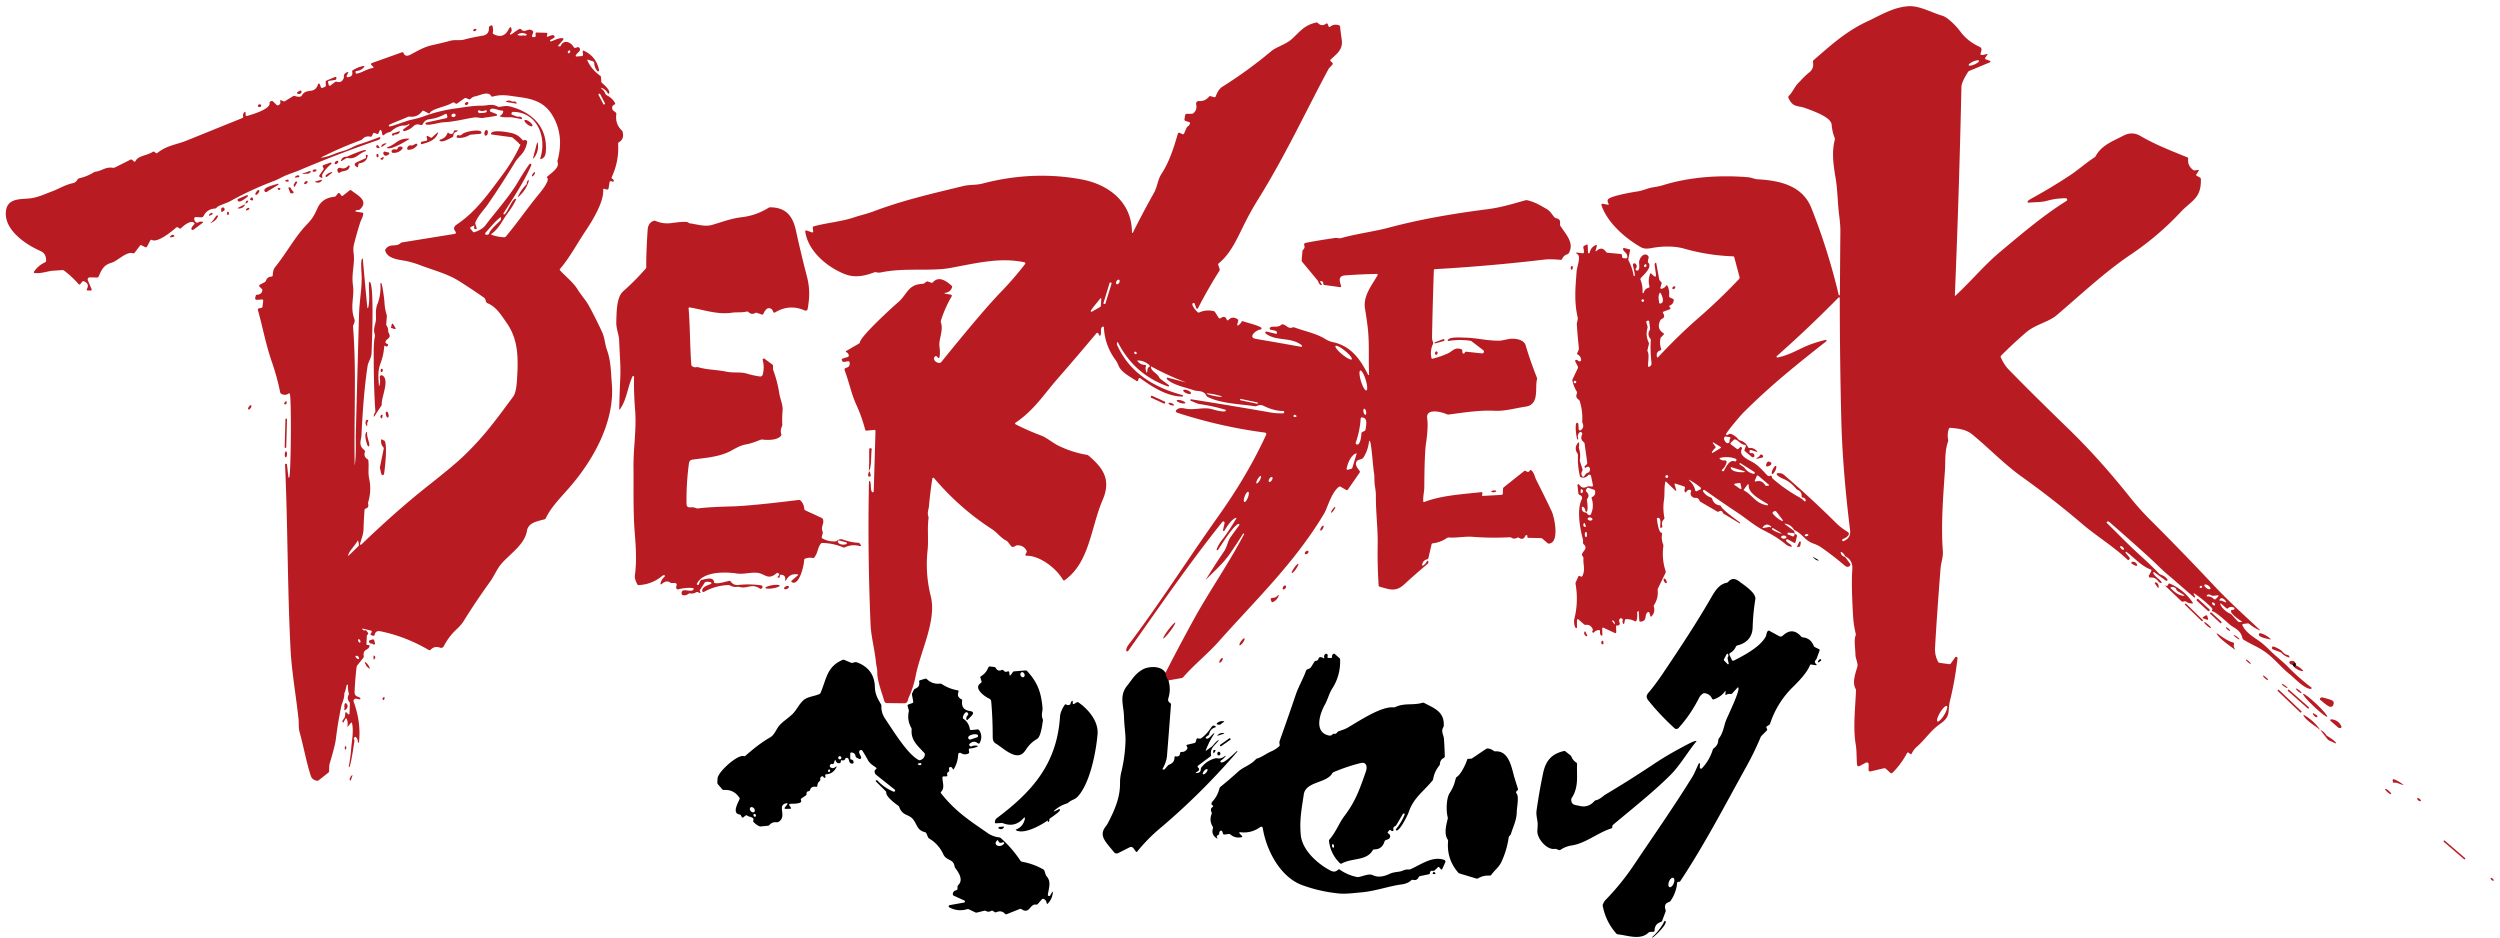 <svg xmlns="http://www.w3.org/2000/svg" viewBox="0 0 1280 480"><g fill="none" stroke-width="2"><path stroke="#5c0e11" d="M598.24 348.35q-1.29-1.47-1.53-3.85" vector-effect="non-scaling-stroke"/><path stroke="#b81c22" d="m266.5 74.04 1.25-2M365.5 298.21l-1.25.08" vector-effect="non-scaling-stroke"/><path stroke="#5c0e11" d="m1175.04 339.25-1.29 1.04M1175.5 340.71l-.79.79" vector-effect="non-scaling-stroke"/></g><g fill="#b81c22"><path d="m1123.34 304.39.55 1.06a.37.37 0 0 1-.28.54c-.18.02-11.14-9.64-12.56-10.79q-2.76-2.23-6.94-6.31-5.43-5.31-24.21-21.71a.8.78 64.1 0 0-.5-.18h-.31a.47.47 0 0 0-.33.81c5.74 5.61 10.88 11.02 17.16 16.69q4.93 4.44 9.56 9.21.39.39.91.56 1.98.64 3.28 2.3a.52.52 0 0 1-.71.74l-5.99-4.34a.34.34 0 0 0-.52.4c.72 1.86 3.04 2.92 4.25 4.59q.33.47-.24.51c-1.49.12-1.9-3.09-5.44-2.75a.75.75 0 0 1-.73-1.11l1.19-2.21a.55.55 0 0 0-.28-.78c-5-1.91-8.14-5.85-12.4-9.01a.38.37-60 0 0-.57.16c-.09.22 1.87 2.33 2.16 2.86a.63.62 54.7 0 1-.12.74l-.2.2a.57.57 0 0 1-.79 0c-7.26-6.89-15.79-12.01-23.06-18.21q-15.06-12.84-31.16-24.34c-8.99-6.42-16.75-14.62-25.35-21.65-3.21-2.62-7.25-2.96-11.17-3.32a.68.67 12.1 0 0-.72.46q-.96 2.76-.37 5.61a1.85 1.82 49 0 1-.06.96c-1.76 5.04-1.28 10.25-1.56 14.48-.92 13.53-2.11 28.08-1.09 41.59.23 3.04-.93 5.94-1.14 8.54q-1.91 24.06-2.86 41.05-.21 3.67 1.57 7.12a.94.94 0 0 0 .7.5l4.94.69a.94.94 0 0 0 .9-.39l2.19-3.08a.67.67 0 0 1 1.21.46q-1.3 11.4-3.82 21.58c-1.43 5.75.72 7.97-5.06 12.01-4.97 3.47-7.57 7.89-11.94 11.71q-1.66 1.45-2.64 3.51a.48.48 0 0 1-.73.18l-.86-.65a.53.53 0 0 0-.79.18q-2.97 5.66-7.52 10.17a.71.71 0 0 1-.98.02l-2.3-2.11a1.18 1.16-29.6 0 0-1.06-.28l-6.84 1.61a.82.82 0 0 1-1.01-.81l.05-2.82a.96.96 0 0 0-1.41-.86l-3.3 1.77a.83.83 0 0 1-1.22-.65c-.34-3.48-.12-7.07-.69-10.44-1.45-8.61-.19-18.9.13-27.62a1.78 1.74 31.9 0 0-.23-.94c-1.75-3.15-.14-7.59.92-11.17.51-1.74-.97-4.25-.96-6.27.01-2.27-.86-7.65.06-9.7a1.46 1.45-39.7 0 0 .09-.95q-1.11-4.59-1.38-9.26-.95-16.42-.38-23.5.38-4.83-3.35-6.79a1.36 1.32 1.9 0 1-.59-.61q-.48-.99-1.38-1.58-.84-.54-.56.42.41 1.41 1.76 1.83a1.33 1.31-9.1 0 1 .69.49l2.34 3.19a.66.66 0 0 1 .01.77c-.7 1-1.82.95-2.73.16q-5.92-5.08-12.33-9.52-1.36-.93-3.97-1.89c-4.21-1.54-5.31-4.7-9.14-6.61q-.45-.22-.72-.63-1.48-2.21-3.98-2.79-1.28-.3-.22.47l4.05 2.93a1.18 1.16-72.9 0 1 .48.93q.02.84.92 1.19a.65.65 0 0 1 .39.76l-.77 3.18a.46.45 21.1 0 1-.66.29l-3.29-1.8a.57.57 0 0 0-.81.29c-.46 1.14 2.2 1.86 2.8 3.04q.25.51-.31.43-1.45-.21-2.55-1.1c-3.7-3.02-6.54-4.8-11.5-7.3-4.65-2.34-9.29-6.33-12.7-8.58q-8.78-5.79-17.44-11.99a.56.56 0 0 0-.79.77q1.48 2.18 3.97 3.04a1.02 1.01-88.9 0 1 .64.67q.88 2.9 3.81 3.32a.98.97 83 0 1 .76.6c.65 1.66 7.8 6.82 9.6 8.12a.34.33-44.5 0 1-.01.54c-.06.04-7.25-4.39-8.1-4.83a1.42 1.41-87.7 0 1-.68-.74q-.57-1.41-1.95-.52a.81.8-46.3 0 1-.83.02l-8.52-4.95a1.38 1.36-86.8 0 1-.58-.66q-.66-1.58-2.17-1.4a1.64 1.62-34 0 1-.96-.18q-2.04-1.06-1.14-3.22a.49.49 0 0 0-.29-.64q-1.34-.47-2.23 1.05a.32.32 0 0 1-.51.06l-.26-.27a.62.61 29.6 0 1-.16-.56l.29-1.45a.53.52-75.7 0 0-.35-.6l-4.37-1.44q-.76-.25-.55.52l.81 2.9a.1.09-17.4 0 1-.06.11l-.25.08a.09.08 56 0 1-.09-.02l-4.63-4.47q-.51-.49-.64.2c-.59 3.03-.17 6-.62 9.02q-.69 4.53.21 9.08a.86.85 63.5 0 1-.26.79q-1.45 1.35-.79 3.55a.56.56 0 0 1-.26.64l-.28.15a.38.37 73.1 0 1-.55-.3c-.09-1.13.76-4.98-1.25-4.77a.5.5 0 0 0-.45.57c.25 1.82.88 6.81 2.34 7.07a.42.42 0 0 1 .33.49q-.52 2.77.52 5.45.18.46.11.95-.85 6.51 1.15 12.67a1.42 1.37 49.5 0 1-.06 1.02l-3.82 7.87a1.8 1.8 0 0 0-.17.99q.4 4.05-1.78 7.41a1.32 1.32 0 0 0-.16 1.07q.77 2.73-1.16 4.82-.47.51-.66-.16l-.46-1.63a.53.53 0 0 0-.75-.33c-2.12 1.07.03 4.74-3.91 4.87a.51.51 0 0 1-.53-.48l-.28-4.59q-.04-.58-.45-.17l-.25.26a.48.47 64.2 0 0-.14.42q.31 2.09-.32 4.04a.58.58 0 0 1-.83.33q-2.04-1.13-4.42-1.07a.74.74 0 0 0-.7.6l-.28 1.42q-.17.86-.67.14-.44-.62-.13-1.6a.61.61 0 0 0-.21-.67l-.26-.21a.73.72 38.7 0 0-1.01.11q-.68.82-.17 1.85a1.18 1.17 42.1 0 1 .05.94q-.31.82-1.3.65a.46.45-86 0 0-.53.47l.11 2.92a.51.51 0 0 1-.72.48l-5.84-2.72a.45.44 12 0 0-.64.41l.09 3.23a.41.41 0 0 1-.71.3q-.63-.68-.49-2.13a.56.55-87.7 0 0-.56-.61q-1.48 0-2.54 1.19a.49.49 0 0 1-.73 0q-.31-.35-.02-.8a1.02 1 49 0 0 .06-.96q-1.12-2.37-3.59-2.09a1.02 1.02 0 0 1-.79-.25l-2.58-2.27q-1.07-.95-1.07.48v3.43a.3.29-83.2 0 1-.36.29c-1.07-.26-1.26-3.6-1.01-4.59q2.26-8.93.66-18.02a1.74 1.71 52.6 0 1 .12-.96l1.26-2.81a.59.59 0 0 1 .8-.29l.45.22a.67.66-64.2 0 0 .91-.32c1.59-3.49.24-5.47.5-9.04a1.16 1.15-64.6 0 0-.3-.85c-1.98-2.13 3.43-3.48.4-6.33a1.09 1.08 22.5 0 1-.35-.84c.02-.55.1-1.21-.05-1.73-1.52-5.5-3.21-15.23-.53-20.52a1.29 1.28-40.3 0 0 .08-.95q-.26-.81-1.16-1.14a1.08 1.08 0 0 1-.69-.88l-.47-4.13a.48.47-65.7 0 1 .86-.33q1.69 2.45 4.04 1.08a1.6 1.6 0 0 1 .88-.2l1.6.12a.53.53 0 0 0 .56-.64l-.99-4.76a.85.85 0 0 0-1.48-.38q-1.41 1.65-3.61 1.08a.84.83 89.9 0 1-.61-.62q-1.24-5.32-.99-10.7a1.57 1.52-62 0 0-.27-.94q-1.83-2.62.15-5.26.66-.89.71.22.03.85-.11 1.66-.07.41.06.8.89 2.84.44 5.81-.07.5.08.97l1.25 3.9a1.04 1.02-38.8 0 1-.1.86q-.93 1.54.07 2.83a.49.48 45.4 0 0 .76.01l1-1.28a1.53 1.5 11.1 0 1 .84-.55c2.24-.61 1.32-4.49-.83-2.68a.35.35 0 0 1-.53-.09l-.15-.26a.24.23-39.2 0 1 .03-.28l1.08-1.08a.97.95 64.2 0 0 .27-.8l-1.35-9.77a1.24 1.2-75.6 0 0-.45-.79q-1.95-1.49-.83-3.87a.87.86 37.1 0 0-.14-.94l-.19-.21a.62.62 0 0 0-.89-.04q-1.41 1.36-.79 3.19a.41.4 77.9 0 1-.34.54c-.5.06-1.67-8.54-.27-8.55a.7.69-1.7 0 1 .7.65l.17 2.65a.65.65 0 0 0 1.02.5q1.98-1.35.96-3.61-.2-.46-.17-.96.31-5.24-1.28-10.34a1.44 1.43-83 0 0-.61-.79q-1.7-1.11-.86-3.06a1.18 1.17 40.8 0 0-.08-1.08q-1.56-2.6-2.19-5.54a1.18 1.17-38.5 0 1 .09-.77l2.64-5.54a1.18 1.17 44.7 0 0-.01-1.02l-1.28-2.52a.54.54 0 0 1 .33-.75c.94-.29 1.33 1.04 2.24.65a.75.74-13.8 0 0 .45-.74q-.14-1.78-1.8-2.71a.52.52 0 0 1-.22-.67l.7-1.58a2.03 1.94-37.1 0 0 .16-.99q-.63-5.98-1.04-11.98c-.09-1.25.69-2.6.42-3.78-1.89-8.31-1.13-15.38-.52-23.7.14-1.87 2.18-7.36.61-8.49q-1.58-1.13-.27-.97l2.73.34a.65.64 89 0 0 .71-.74l-.35-2.28a.77.76 73.3 0 1 .42-.8l1.24-.6a.4.39 75.5 0 1 .57.34l.16 3.71a.43.43 0 0 0 .85.07q.54-2.59 2.79-3.74 1.17-.6.81.66l-.48 1.69q-.31 1.1.55.35 2.66-2.32 4.69.61a1.1 1.06-13.9 0 0 .78.45l6.78.65a.68.67 89.5 0 1 .61.6l.09.84a.82.81-1.6 0 0 .78.73l1.26.04a.6.6 0 0 0 .61-.53c.3-2.51-2.57-2.9-2.1-4.56a.32.31 14.3 0 1 .38-.22l2.88.73a.36.36 0 0 1 .27.43l-.88 4.33a1.63 1.59 38 0 0 .14 1.04q1.84 3.58 2.54 7.5.11.63.59.21c.32-.27-.85-4.68-.92-5.56a.77.76-70 0 1 1.3-.61q1.19 1.17.11 2.57a.54.54 0 0 0 .23.83c2.09.81 1.56-2.84 1.49-3.82-.17-2.3 2.59-5.86 4.64-3.57a1 .99-60.9 0 1 .24.87l-.36 1.73a1.06 1.04 30.9 0 0 .24.91c2.06 2.36-2.37 6.15-3.86 7.83a.88.87-35.2 0 0-.16.89q1.21 3.12 1.02 6.49a.32.32 0 0 0 .63.1q.48-1.97 2.51-2.54a.59.58 75.1 0 0 .41-.72q-.88-3.29.42-6.55a.24.24 0 0 1 .38-.09l1.09 1.03q1.71 1.61 1.4-.72l-.65-4.85a.64.62-28.4 0 1 .15-.48l.22-.25q.39-.42.49.14l1.47 8.06a1.79 1.73 19.3 0 0 .44.88l.64.68a.73.72 31.6 0 1 .17.69l-.6 2.15a.47.47 0 0 0 .56.59q1.48-.34 2.31-1.53.45-.65.77.07 1.14 2.45.77 5.08a.8.79 16.5 0 0 .46.83l1.5.68a.76.75 14.6 0 1 .44.74q-.17 1.93-1.98 2.68a.48.48 0 0 0-.19.74l.42.52a.41.41 0 0 1-.18.64l-3.32 1.24a.49.49 0 0 0-.23.74q1.43 2.09-.71 3.07a1.53 1.49-88.5 0 0-.72.7q-2.01 4.18 1.58 6.47a.56.56 0 0 1 .1.87l-1.21 1.23a1.34 1.29-17.4 0 0-.36.66q-.56 2.75.37 5.36a.53.53 0 0 1-.34.68q-2.39.78-1.82 3.33.15.65.6.17c6.83-7.2 12.96-13.36 21.18-20.51q10.28-8.94 20.23-19.44a1.13 1.11 59.7 0 0 .27-1.06l-2.72-10.18a.54.54 0 0 0-.51-.41q-12.85-.44-25.12-3.94c-4.95-1.41-11.12-1.3-16.13-.39-2.04.37-4.1.74-6.02-.35-7.98-4.52-17.2-12.54-20.19-21.5a.57.57 0 0 1 .64-.74l2.45.46q.93.18.45-.64-.66-1.14-.2-2.01c.94-1.75 12.73-3.78 14.97-4.09 2.76-.38 5.52-1.74 7.74-2.07q3.31-.49 5.41-1.14c13.76-4.28 29.15-5.28 43.47-4.1 1.92.16 3.21.95 5.12 1.07 11.01.66 22.79 3.01 27.45 14.76q8.59 21.7 13.97 44.42a.31.31 0 0 0 .61-.07q.09-16.14.24-32.21.03-3.59-.6-8.35c-.83-6.29-.77-12.71-1.77-18.73-1.15-6.96-2.2-13.35-.47-20.14a1.44 1.43-50.1 0 0-.08-.93q-1.19-2.74-1.56-6.79c-.33-3.56-8.07-6.47-13.5-8.43-4.1-1.47-6.22-.13-8.6-5.16a.94.94 0 0 1 .18-1.07c2.08-2.07 2.89-4.61 4.81-6.54 1.94-1.95 3.17-3.52 5.69-5.51q2.48-1.96 1.86-5.39a.87.85 64.7 0 1 .28-.81c9.07-7.81 16.48-14.77 27.96-20.08 6.01-2.78 12.63-6.99 20.47-7.58 5.72-.44 11.83 3.21 17.51 4.85 2.67.78 6.94 4.98 9.3 8.18q3.63 4.92 9.82 7.77c3.05 1.4-2.75 5.65 3.55 3.68q.8-.25.32.44l-.98 1.43a.56.56 0 0 0 .26.84l2.11.77a.41.41 0 0 1 .02.76l-10.52 4.37a1.66 1.65-85 0 0-.76.64q-3.27 5.19-3.32 7.58-1.15 53.36-3.36 106.69-.02.49.34.16c7.78-7.2 14.81-15.67 22.61-22.2 10.77-9.03 22.28-18.85 34.2-26.27a.74.74 0 0 0-.39-1.37q-4.86-.02-9.41 1.25c-3.35.93-6.2.65-9.55 1.01a.51.51 0 0 1-.42-.86q.52-.53 1.54-1.09 10.38-5.67 20.23-12.19c3.79-2.51 8.05-6.25 12.34-9.07q.41-.27.65-.7c3.06-5.62 8.78-7.56 14.1-10.37q4.51-2.37 8.71.09c7.55 4.43 16.02 7.71 24.12 11a.64.63-76 0 1 .39.66q-.42 3.5 2.47 5.74a1.27 1.27 0 0 0 .95.26l1.47-.21q.85-.11.38.6l-1.09 1.65a.51.51 0 0 0 .19.74l1.62.85a.97.96 13.9 0 1 .51.83c.24 10-4.72 10.87-10.28 16.81q-11.6 12.39-25.63 21.83c-13.41 9.02-25.68 20.64-38 31.11-3.97 3.38-10.9 4.72-15.51 8.67q-6.7 5.76-12.89 12a.74.73 55.9 0 0-.15.81q1.77 3.93 4.11 6.33 12.15 12.47 30.05 29.81c11.88 11.5 21.91 22.91 31.87 35.35q4.97 6.22 10.08 11.32 16.82 16.79 33.09 34.12c7.43 7.92 15.24 14.95 23.08 22.27q.98.92-.23.36-2.59-1.2-4.77-3a1.29 1.27 61 0 0-.98-.29l-2.16.25a.5.5 0 0 0-.4.71c1.85 4 6.22 6.27 9.35 8.61q1.91 1.43 5.32 4.79c2.75 2.72 5.83 4.98 8.48 7.7q5.63 5.78 12.09 10.69a.44.43-25.4 0 1-.28.78c-3.37-.11-8.34-5.61-11.02-7.74-4.63-3.69-7.66-8.14-13.38-11.93-2.86-1.89-6.74-3.5-10.02-5.56a1.23 1.22-80.1 0 1-.53-.76c-.98-4.38-4.12-4.9-6.66-7.1-1.61-1.39-7-6.46-8.76-6.68a.25.25 0 0 1-.21-.33l.16-.48a.87.86 32.3 0 0-.2-.88q-4.04-4.03-8.71-7.25-.97-.66-.42.37M1013.27 31.087a2.88.81-23.6 0 0-2.964.41 2.88.81-23.6 0 0-2.315 1.896 2.88.81-23.6 0 0 2.963-.41 2.88.81-23.6 0 0 2.315-1.896M842.082 136.725a.76.58 113.8 0 0 .838-.46.76.58 113.8 0 0-.224-.93.76.58 113.8 0 0-.838.46.76.58 113.8 0 0 .224.93m7.647 13.355c-.89 1.58-.46 3.25-.22 4.95a.48.48 0 0 0 .58.41c2.49-.51.89-4.05.15-5.36q-.25-.46-.51 0m43.68 77.73c-2.56-.44-2.89-2.05-4.88-2.79a.82.82 0 0 0-.86.19l-1.5 1.49a.56.56 0 0 0 .06.84l3.03 2.29a.66.65 41.4 0 0 .85-.05l.99-.95a.26.26 0 0 1 .37.01l.26.27a.65.65 0 0 1 .1.73c-1.72 3.31 2.75 5.28 5.01 6.49 3.43 1.84 5.53 4.5 8.15 7.17a.93.93 0 0 0 1.04.2q1.05-.47 1.19.53a1.52 1.47-74.1 0 0 .49.91q6.27 5.44 13.51 9.46 1.4.77 2.57 2a.44.44 0 0 0 .75-.37q-.22-1.4-1.58-1.51a.55.55 0 0 1-.51-.57q.08-2.47-1.98-3.3-.46-.18-.77-.56-3.05-3.64-6.52-5.08-2.01-.82-2.92-1.64c-2.06-1.84 1.87-1.5 2.82-.69q13.94 11.92 26.95 24.84 2.58 2.56 6.03 4.65a1.14 1.13 34.3 0 1 .32 1.67q-1.09 1.41-2.75 1.87a.54.52 81.7 0 0-.38.53v.29a.4.4 0 0 0 .54.36q3.95-1.54 3.45-5.59-3.88-31.65-4.5-56.76-.75-30.25-.77-61.77 0-1.29-.91-.37-15.14 15.4-31.31 29.7a.42.42 0 0 0 .36.73c6.47-1.25 11.84-4.89 16.92-6.71q3.76-1.36 7.67-2.3a.41.41 0 0 1 .35.72c-14.89 11.72-28.73 22.75-42.85 36.94-.73.73-8.7 9.95-8.48 10.8a.41.41 0 0 0 .58.26l.96-.49a1.36 1.35 41.5 0 1 1.07-.06q2.21.85 3.66 2.71a1.75 1.73 78.2 0 0 .92.61q2.86.76 4.08 3.43a.75.74 75.1 0 0 .73.43q2.23-.18 3.81 1.55.64.7-.26.39l-2.76-.93a.54.54 0 0 0-.71.46l-.05.6a.55.55 0 0 0 .65.59q1.55-.3 1.85 1.12a.83.82 14.1 0 1-1.34.8l-3.57-3.01a.57.57 0 0 1-.16-.63l.68-1.7a.59.58 15.8 0 0-.45-.8m-51.66-73.91a.65.65 0 0 0-.65-.65.65.65 0 0 0-.65.65.65.65 0 0 0 .65.65.65.65 0 0 0 .65-.65m1.75 14.1q-1.08 3.79.62 7.32a1.36 1.34-51.7 0 1 .1.9l-.7 2.95a1.25 1.24 36.1 0 0 .15.94c.78 1.32.07 5.76.13 7.38a.36.36 0 0 0 .5.33q1.42-.58 1.26-2.09-.75-7.04-.34-11.38a1.4 1.4 0 0 0-.3-1q-1.63-2.1-.28-4.3a1.39 1.34-33.9 0 0 .2-.92l-.46-3.57a.46.45 82 0 0-.52-.4l-.4.07a.65.64-12.4 0 0-.53.82l.57 1.98a1.78 1.72-46 0 1 0 .97m-36.45 27.6a.65.65 0 0 0-.65-.65.65.65 0 0 0-.65.65.65.65 0 0 0 .65.65.65.65 0 0 0 .65-.65m78.63 29.33.26-.55a.4.39 17 0 0-.3-.56l-1.96-.31a.79.78 16 0 0-.84.46q-.51 1.13.92 2.6a1.1 1.09-47.9 0 0 1.65-.09q.16-.2.11-.53a1.76 1.7-37 0 1 .16-1.02m-7.52 4.5q-.88.74-1.43 1.72-.69 1.22.51.5l3.77-2.27a.3.3 0 0 0 .01-.51l-3.11-1.94q-1.69-1.05-.5.54l.84 1.11a.62.62 0 0 1-.09.85m5.03 6.3a.75.75 0 0 1 .83.92q-.57 2.35-2.35 3.88a.35.35 0 0 0 .07.57l.24.13a.49.49 0 0 0 .66-.19c1.16-2.02 2.81-5.91 5.63-4.81a.48.47-63.1 0 0 .57-.19l.13-.21a.65.64 26.4 0 0-.32-.94q-3.76-1.41-7.75-.49-.9.21-.15.75 1.06.78 2.44.58m7.96 1.42a.37.37 0 0 0-.41.61l1.92 1.32q.36.25.62.61 1.64 2.26 4.49 2.93a.54.54 0 0 0 .41-.98zm1.96 4.1-6.55-2q-.65-.2-.4.44c.83 2.07 5.07 2.19 6.9 2.06a.26.25 51.2 0 0 .05-.5m-38.98 2.74a.73.73 0 0 0-.73-.73.73.73 0 0 0-.73.73.73.73 0 0 0 .73.73.73.73 0 0 0 .73-.73m51.48 4.15-5.36-4.55a.52.52 0 0 0-.82.2l-.88 2.09q-.36.85.53.61 3.02-.83 4.64 1.87a.86.83 71.2 0 0 .8.41l.91-.07a.32.32 0 0 0 .18-.56m-34.92 1.46q-2.45-2.02-5.21-3.61-1.39-.81-.24.32 2.08 2.03 2.76 4.83a.5.5 0 0 0 .7.34l1.86-.87a.61.6-37.9 0 0 .13-1.01m17.6-1.97a.4.4 0 0 0-.17.72l2.89 1.98a.4.4 0 0 0 .61-.42l-.52-2.33a.4.4 0 0 0-.45-.31zm16.74 10.41c-3.05-1.9-10.05-5.36-9.67-9.48.03-.33.07-.41-.29-.56a.31.3-61.2 0 0-.36.11l-1.92 2.6a.23.23 0 0 0 .07.34c4.7 2.63 5.76 6.57 11.89 7.69a.39.38-23.5 0 0 .28-.7m-92.43 4.89q.41.73 1.16.83a.76.76 0 0 0 .79-.45q1.79-4.05.37-8.14a.58.58 0 0 1 .31-.72q1.83-.8 1.46-3.09a.76.74-84.8 0 0-.48-.59l-2.91-1.01a.68.68 0 0 0-.8.27l-.41.65a.83.82 37.6 0 0 .14 1.05q1.9 1.75.47 3.65a.99.97-32.2 0 0-.19.8c.17.86.81 5.65-.26 5.83a.48.47-5.4 0 1-.55-.45q-.06-1.36-1.13-2.04a.45.45 0 0 0-.68.35q-.16 2.27 1.97 2.56a1.01.98 78.2 0 1 .74.5m-3.25-12.14-.08 1.14a.49.49 0 0 0 .87.35q.89-1.06-.29-1.75a.33.33 0 0 0-.5.26m102.32 15.57q2.06 1.18.63-.71l-2.78-3.66a.83.83 0 0 0-1.02-.25l-.61.3a.6.6 0 0 0-.21.92q1.68 2.08 3.99 3.4m-96.354-.442a1.23.8 8.8 0 0-1.094-.979 1.23.8 8.8 0 0-1.337.603 1.23.8 8.8 0 0 1.093.979 1.23.8 8.8 0 0 1.338-.603m-3.446 3.202-.37-.89q-.41-1-.72.03-.37 1.19.53 1.47.92.28.56-.61m94.42.8q.18.15.41.08a.25.24 58.2 0 0 .09-.42q-2.29-2.18-4.28.37a.25.24 13.8 0 0 .24.39l3.14-.53a.54.5-27.6 0 1 .4.11m.91.83c-.04.71 3.59 2.14 4.3 2.34q1.41.4.16-.35l-3.84-2.32a.41.41 0 0 0-.62.33m-95.205 4.27a1.34.56 89.8 0 0 .555-1.342 1.34.56 89.8 0 0-.565-1.338 1.34.56 89.8 0 0-.555 1.342 1.34.56 89.8 0 0 .565 1.338m103.525-1.29c.83.2 1.52.57 2.31.89a.58.58 0 0 0 .77-.35l.17-.5a.61.6-77.8 0 0-.51-.8l-2.72-.27a.26.26 0 0 0-.29.26v.44a.34.34 0 0 0 .27.33m8.54.34a.32.31 17.9 0 0 .22.42q.82.19 1.38-.26.57-.46-.12-.69-1.1-.37-1.48.53m-9.411.997a1.35.81 2.4 0 0-1.315-.866 1.35.81 2.4 0 0-1.383.752 1.35.81 2.4 0 0 1.315.866 1.35.81 2.4 0 0 1.383-.752m172.763 6.343a1.24.57 43.3 0 0-.511-1.265 1.24.57 43.3 0 0-1.293-.435 1.24.57 43.3 0 0 .511 1.265 1.24.57 43.3 0 0 1.293.435m44.304 20.102a1.84.8 34.5 0 0-1.063-1.701 1.84.8 34.5 0 0-1.97-.383 1.84.8 34.5 0 0 1.064 1.701 1.84.8 34.5 0 0 1.97.383m-4.216-1.294a.69.51-24.1 0 0-.838-.184.69.51-24.1 0 0-.422.748.69.51-24.1 0 0 .838.184.69.51-24.1 0 0 .422-.748m2.78 5.132q1.89-.01 3.17 1.32a.73.73 0 0 0 1.06 0l.99-1.02q.93-.96-.39-.82l-1.95.22a1.39 1.36 56 0 1-.83-.17q-1.67-.97-2.34-.13-.48.61.29.6m7.14 2.18 1.73.73q1.08.46.42-.51-.71-1.06-1.89-1.48a.72.72 0 0 0-.74.16l-.33.33q-.75.76.32.74l.33-.01q.08 0 .16.04m-3.385 2.38a.98.54 44.8 0 0-.315-1.073.98.54 44.8 0 0-1.075-.308.98.54 44.8 0 0 .314 1.074.98.54 44.8 0 0 1.076.308m2.875-.27c.5 1.58 3.43 4.05 4.78 4.47a1.96 1.89 76.2 0 1 .86.54l3.15 3.43a1.28 1.28 0 0 0 .89.41l.5.02q1.37.05.21-.68c-1.06-.66-5.54-3.78-4.99-5.17a.67.66 15.9 0 1 .74-.41q.55.11.87-.29a.58.58 0 0 0-.2-.89q-1.69-.81-2.97.35a.66.65 44.6 0 1-.87 0l-2.41-2.14q-.93-.82-.56.36m-311.44 8.43.99 1.32q.4.54.34-.13-.09-1.18-1.03-1.57a.25.25 0 0 0-.3.38m166.51 51.298a4.62 1.22 121.3 0 0 3.442-3.314 4.62 1.22 121.3 0 0 1.358-4.582 4.62 1.22 121.3 0 0-3.442 3.314 4.62 1.22 121.3 0 0-1.358 4.582M598.24 348.35q-1.29-1.47-1.53-3.85 7.11-13.89 14.63-27.57c7.75-14.1 17.73-28.37 25.6-43.35a.23.22-60.4 0 0-.08-.3l-.25-.16a.06.06 0 0 0-.09.02q-3.35 5.4-6.98 10.6c-3.29 4.74-7.78 8.67-11.92 12.84q-.35.35-.09-.07 5.35-8.65 9.11-14.09c1.74-2.52 1.85-5.18 3.4-7.38q2.11-2.99 4.45-6.12a.43.43 0 0 0-.52-.65c-2.93 1.38-8.39 10.46-10.39 13.31a.38.38 0 0 1-.66-.36q1.04-2.56 2.6-4.56c3.09-3.97 5.08-7.26 7.46-11.17q.29-.47-.24-.32c-2.24.64-4.9 4.97-5.83 6.52a.44.44 0 0 1-.68.09c-.22-.22.77-3.5.76-4.18a.65.65 0 0 0-1.15-.39c-17.02 21.25-32.46 43.83-48.2 66.05a.58.57-23.4 0 1-1.04-.41c.27-1.87 1.39-2.94 2.47-4.39 15.43-20.63 29.39-42.58 44.33-63.61 10.05-14.13 17.95-27.33 24.88-42.26a.78.78 0 0 0-.61-1.1q-22.75-2.98-44.55-10.06-2-.65-.33-1.93 1.2-.91 3.94-.32c4.55.97 9.22-.79 13.24.19 1.22.3 6.85 1.97 7.58 1.02a.4.39-63.2 0 0-.2-.62q-6.37-1.89-12.9-2.84c-1.65-.24-3.1-1.12-4.69-1.65a.41.41 0 0 1-.26-.52l.08-.25a.15.13-75.1 0 1 .15-.1q20.54 3.24 41.02 6.82 2.76.48 6.24.38a.53.53 0 0 0 .52-.53q.01-.66-.53-.66-4.69.02-10.2-2.71-1.5-.75-3.37.16a1.59 1.54 36.1 0 1-.93.13c-6.54-1.07-17.21-1.26-24.22-4.8a1.49 1.44 89.6 0 1-.66-.67c-1.44-2.9-4.17-1.95-6.45-2.75-4.07-1.43-10.67-2.65-13.68-5.67a.45.45 0 0 1 .43-.75l8.82 2.33q.83.21.03-.09-8.82-3.36-17.09-7.85-.47-.26-.39.27c.32 2.27 3.17 2.94 4.29 5.28q.22.45.63.75l4.17 3.06a.42.42 0 0 1-.39.74q-17.22-6.15-25.5-22.42-.3-.59-.53.04-.22.6.13 1.39c6.34 14.06 18.94 21.6 33.4 25.43a.37.37 0 0 1-.09.73c-7.61.08-15.52-4.93-21.57-9.37a.55.54 26.9 0 0-.84.27l-.34.98a.43.42-63.7 0 1-.64.22c-2.96-2.01-7.93-4.48-9.26-7.84q-.74-1.85-1.66-3.09-5.41-7.33-5.89-16.63a.37.37 0 0 0-.48-.34c-1.79.58-.45 3.04-1.33 4.55q-.25.43-.48-.01l-.57-1.06a.57.57 0 0 0-.94-.09q-9.9 11.85-20.05 23.47c-7.03 8.05-11.91 15.99-21.4 22.35a.48.47-48.3 0 0 .04.81q6.47 3.3 13.22 5.81c2.62.97 5.96 3.77 8.58 5.07q6.97 3.45 14.72 4.77a1.8 1.8 0 0 1 .87.4c7.74 6.56 11.57 12.52 7.18 22.71-6.04 14.04-6.6 31.88-19.39 41.04a.66.65 57.3 0 1-.94-.21c-3.49-6.06-11.98-12.43-18.72-12.29a.47.47 0 0 1-.43-.68l.56-1.12a.8.8 0 0 0 0-.72q-1.49-2.95-4.86-2.81a1.72 1.64-64.7 0 0-.94.36q-.58.46-1.32.44a1.1 1.09-18 0 1-.85-.43l-1.56-2.04q-.32-.42-.78-.66c-3.01-1.55-4.8-4.26-7.35-5.9q-16.68-10.76-29.73-26.21a.5.49 29.3 0 0-.87.24q-1.07 6.9-1.75 14.29c-.14 1.5-.97 3.07-.29 5.1q.15.47.09.97c-.71 5.62.09 10.93-.5 16.48q-1.26 11.83 1.64 23.37c3.13 12.49-5.23 27.93-7.74 40.93q-1.11 5.7-3.54 10.99c-.6 1.3-.25 2.96-2.51 2.94q-4.36-.03-8.75-.12a1.34 1.33 82.6 0 1-1.25-.97c-1.21-4.39-3.69-10.39-3.6-14.96.03-1.6-.52-3.22-.64-4.62-.61-6.67-2.52-13.37-2.79-19.71q-1.56-36.5-.82-73.08a.3.3 0 0 1 .58-.12c.7 1.65.06 4.29.99 5.36a.5.49-64.8 0 0 .87-.32l.9-30.88a.54.53-1.4 0 0-.58-.55l-3.97.38a.7.7 0 0 1-.74-.52q-1.7-6.55-4.5-12.66c-2.65-5.81-3.76-11.91-6-17.7a.95.95 0 0 1 .69-1.27q2.2-.46 1.84-2.83a.64.64 0 0 0-.73-.54l-2.16.33a.84.84 0 0 1-.88-.48l-.19-.4a.6.59 68.9 0 1 .36-.82l2.68-.83a.73.72 79.2 0 0 .51-.76q-.11-1.1-1.19-1.67-.64-.33-.02-.7l6.46-3.76a.97.97 0 0 0 .48-.72c.41-3.03 16.32-17.66 19.49-20.36 4.76-4.06 4.96-9.15 12.48-9.47a1.9 1.87 26.4 0 0 1-.33l1.1-.78a.76.75-51.7 0 1 .7-.09l1.63.6a.9.9 0 0 0 .98-.24c3.09-3.41 6.98-.5 9.54 1.78a.78.77 30.2 0 1 .22.82q-.72 2.29-3.05 2.75-1.63.32 0 .6l2.43.41a.61.6 20.1 0 1 .42.9q-3.45 5.88-5.5 12.43a1.66 1.62 44.4 0 0 .02 1c1.37 3.9-1.23 8.76-.78 12.06q.5 3.62.02 5.61-.2.83-.8.23l-.63-.62a.56.55-41.7 0 0-.74-.04c-1.82 1.43.59 3.63 2.31 3.38a1.27 1.24 14.9 0 0 .81-.46q21.35-26.39 30.27-35.6 6.8-7.02 12.6-14.53a.58.57-65 0 0-.33-.92c-12.4-2.6-23.8.28-37.81 2.88-10.33 1.91-23.71-.27-35.92 2.36q-.83.17-2.24-.15a1.6 1.59-49.1 0 0-.94.07c-4.96 1.87-9.92 2.91-15.07.88-8.97-3.54-18.78-11.64-20.23-21.79a.49.49 0 0 1 .65-.54l2.84 1a.44.44 0 0 0 .58-.47l-.24-1.86a.7.69-11.7 0 1 .51-.77c6.89-1.89 14.09-2.38 20.82-4.65 3.12-1.06 6.37-1.74 9.33-2.86 15.89-6.01 30.87-9.33 46.4-13.14 3.23-.79 6.45-.37 9.89-1.27 16.92-4.46 34.06-5.22 50.61-2.14 14.01 2.6 25.85 11.65 25.88 27.17a.25.25 0 0 0 .47.11q5.22-10.42 10.89-20.55c1.63-2.92 1.8-6.57 3.78-9.58 4.05-6.17 6.32-13.52 8.37-20.56a.67.65 20 0 1 .9-.41l1.56.69a.52.52 0 0 0 .68-.27l1.3-2.96a2 2 0 0 1 .7-.84q.74-.5 1.05-1.3a.63.63 0 0 0-.41-.83l-1.82-.55a.84.83-77 0 1-.58-.94l.34-2.02a.89.89 0 0 1 .87-.75h2.5a1.44 1.4-65.3 0 0 .95-.37q1.96-1.74 1.31-4.49a1.36 1.36 0 0 1 1.43-1.66q3.15.24 5.12-2.2a.85.85 0 0 1 .91-.28l1.77.52a.63.63 0 0 0 .76-.38q1.45-3.73 3.33-4.9 13.15-8.25 25.05-18.21c2.84-2.38 7.43-3.41 10.68-6.34 4.14-3.75 6.18-7.03 12.5-8.42a.85.83 61.8 0 1 .79.25q1.92 2.03 4.24.33a.53.53 0 0 1 .81.24l.43 1.17a.49.49 0 0 0 .77.2q1.91-1.59 4.5-.8a.88.87-84.9 0 1 .6.73q.38 3.37.86 6.67c.74 5.05-2.47 7.19-5.69 10.21a.55.55 0 0 0 .01.81l.89.81a.6.6 0 0 1 .11.75c-.62.99-1.67 1.66-2.18 2.62-11.38 21.16-22.09 44.33-36.03 66.68q-3.8 6.1-7.29 13.16c-3.62 7.34-6.86 14.65-12.79 19.47a.79.78 60.9 0 0-.25.88l.69 1.96a1.19 1.18-38.6 0 1-.12 1.01q-5.93 9.32-10.96 19.15a.47.47 0 0 1-.86-.05l-.85-2.3a.56.55-21.7 0 0-.74-.31c-1.45.63 1.31 3.81 2.28 4.67a.82.8 53.4 0 0 .88.14q3.51-1.58 7.31-.69a1.2 1.18-9.6 0 1 .73.51l1.89 2.97a.65.64-33.6 0 0 .92.18q2.33-1.66 3.16.71a.53.52 56.9 0 0 .88.19q2.07-2.23 4.77-.31a.6.6 0 0 1 .24.65l-.39 1.53q-.41 1.6.87.54.84-.7 1.38-1.69a.32.31 24.7 0 1 .39-.14c1.4.58 10.04 2.63 9.72 3.74a.77.76-85.3 0 1-.64.55c-2.35.31-6.57 4.06-2.31 4.79q11.64 2.01 23.2 4.06a.42.42 0 0 0 .34-.73c-5.47-4.52-13.23-1.88-18.53-6.12a.55.55 0 0 1 .47-.96l4.8 1.15a.45.45 0 0 0 .53-.58l-.13-.39a.93.91 86.4 0 0-.67-.6l-2.45-.52a.6.6 0 0 1-.43-.81c.58-1.52 3.97.13 5.86-1.69a.96.95 28.9 0 1 .85-.24c2.03.44 2.6 2.45 5 1.57a1.33 1.33 0 0 1 .92 0c5.32 1.99 11.13 3.02 15.97 6.04q1.73 1.07 3.71 1.49c9.22 1.97 14.05 8.74 18.01 16.71a.28.28 0 0 0 .53-.14c-.32-7.9.19-16.27-.66-23.73q-.52-4.52-1.42-9.94c-1.08-6.51 3.35-11.76 6.42-17.14a.45.45 0 0 0-.4-.68q-8.08.15-16.16.75c-3.97.3-2.74 3.09-2.12 5.52a.41.41 0 0 1-.45.51l-8.09-1.11a.7.69-83.1 0 1-.59-.76q.12-.99-.88-1.22-1.04-.23-.49.68l.7 1.16q.02.02 0 .04c-.6.67-1.65-.81-1.77-1.32q-.12-.52-.45-.92l-7.9-9.53a1.11 1.1 27.9 0 1-.25-.8l.4-4.72a.97.95-18.7 0 1 .33-.65q1.08-.96.57-2.33a.9.9 0 0 1 .68-1.2q7.58-1.45 15.15-2.51c1.15-.16 1.99.37 3.09.06 7.94-2.24 16.75-3.32 24.01-5.25 17.08-4.56 33.71-7.32 51.17-9.57 6.69-.87 12.73-2.73 19.11-4.52q.49-.14.98-.03c3.85.87 6.48 2.51 9.88 4.45 1.92 1.11 2.62 2.63 4.04 4.25a1.65 1.61-15.4 0 0 .92.51q2.36.41 1.92 2.92a1.3 1.3 0 0 0 .18.93c2.65 4.22 7.38 8.75 4.33 14a1.39 1.37-82.3 0 1-.8.62q-1.84.57-2.62 2.4a.69.68 13.4 0 1-.69.42q-5.58-.45-8.17-.15-28.08 3.34-56.3 4.93a.54.54 0 0 0-.51.52q-.6 17.19-.93 34.14-.03 1.46.52 2.72a1.07 1.06 46 0 1-.01.89q-1.6 3.37-.83 7.19a.51.5 77.2 0 0 .61.39q4.08-1.02 7.86-2.73c2.26-1.02 3.33-3.26 6.76-2.19a.86.85 7.2 0 1 .59.75l.07 1a.54.54 0 0 0 .47.51q.57.07.75-.47a.69.69 0 0 1 .73-.46l8.02.87a.93.93 0 0 0 .66-1.67l-5.88-4.48q-.37-.29-.84-.35-5.55-.77-10.99.13-.67.11-.36-.49c.91-1.74 6.28-1.25 9.25-1.19 5.87.14 11.6 1.81 17.9 1.49q.04 0 3.99-.78c2.54-.5 7.7-.03 8.64 3.15q2.51 8.39 5.76 16.53a1.6 1.55-49.7 0 1 .06.95c-1.11 4.73 1.36 12.94-5.81 13.97-5.57.81-10.39 2.39-16.1 2.12-7.85-.37-15.52.92-23.28 1.92a1.79 1.78-36.4 0 1-.94-.14c-2.62-1.19-10.93-3.38-10.08 2.15q.65 4.22-.61 12.82-.77 5.25-.87 22.51c-.01 2.06-.72 4.72-.54 7.13a.38.38 0 0 0 .51.32c8.55-3.29 18.37-3.89 29.21-5.05a.54.54 0 0 1 .58.68l-.2.79a.37.37 0 0 0 .38.46l9.62-.53a.65.65 0 0 0 .62-.62l.13-2.53a.99.95 73 0 1 .36-.72l10.44-8.3a.82.81 44.6 0 1 1.01 0q1.19.96 1.88-.3a.5.5 0 0 1 .77-.14c1.52 1.3 1.81 3.44 2.46 4.75q4.09 8.06 7.97 16.21c1.43 3.02 4.15 15.98-1.26 16.59a1.11 1.1-27.8 0 1-.86-.26l-2.51-2.18a1.61 1.6 65.8 0 0-1.02-.39l-6.24-.1a.57.57 0 0 1-.56-.58l.01-.49a.34.34 0 0 0-.44-.33l-.31.09a.42.4 1.1 0 0-.26.24q-1.04 2.5-3.32 1.01a.82.81-44.1 0 0-.87-.01q-1.45.88-2.92 0a1.78 1.69-29.8 0 0-.99-.24q-9.47.5-18.91-.23c-3.95-.3-7.99.62-12.14.35a1.69 1.67-59.5 0 0-1.05.28q-3.34 2.27-7.3 2.72a.6.58-85.7 0 0-.51.45l-1.66 7.13a.83.81-.2 0 1-.6.59q-1.98.46-2.5 2.37-.38 1.44.8.54 1-.77 1.51-1.89.25-.55.59-.06.54.74-.19 1.36-7.69 6.52-11.57 10.16c-4.61 4.33-7.29 3.13-12.98 1.54a.71.7-84.3 0 1-.52-.64q-.68-10.47-.49-20.95c.15-8.27-1-16.72-.92-25.2q.01-1.68-.53-5c-.37-2.26-.06-4.57-.47-6.76-.47-2.48-1.26-15.06-2.07-15.98q-.36-.41-.43.14-.53 4.56-2.82 8.16c-1.06 1.66-3.6.54-3.89 3.2-.14 1.32 1.18 2.77 1.91 3.81a.69.69 0 0 1 0 .78l-6.05 8.75a.62.61 32.1 0 1-.82.18l-2.84-1.64a.87.86 41.1 0 0-.97.06c-3.89 3-5.83 10.82-7.52 13.65-15.05 25.24-35.29 44.46-54.06 65.61-5.37 6.04-12.37 11.64-18.08 18.14a1.47 1.46 15.5 0 1-.85.48zm-26.514-202.873a1.28.79 119.2 0 0 1.314-.732 1.28.79 119.2 0 0-.065-1.502 1.28.79 119.2 0 0-1.315.732 1.28.79 119.2 0 0 .066 1.502m-2.585-.364a.27.27 0 0 0-.179-.338l-.478-.147a.27.27 0 0 0-.337.179l-3.188 10.36a.27.27 0 0 0 .179.338l.478.147a.27.27 0 0 0 .337-.179zm-6.001 7.977c-.8 1.06-4.79 5.65-4.68 6.2a.42.42 0 0 0 .62.28l4.08-2.34a.97.97 0 0 0 .49-.79l.18-3.1q.07-1.25-.69-.25m128.967 30.885a5.38 1.17 39.4 0 0-3.414-4.32 5.38 1.17 39.4 0 0-4.9-2.51 5.38 1.17 39.4 0 0 3.414 4.32 5.38 1.17 39.4 0 0 4.9 2.51m-110.227-2.802a.71.55 42.9 0 0-.146-.886.71.55 42.9 0 0-.894-.08.71.55 42.9 0 0 .146.886.71.55 42.9 0 0 .894.08m.59 3.827q1.52 1.83 3.86 1.86a.43.43 0 0 1 .4.57q-.32.93-.11 1.89.66 2.94.88-.06.07-.97.86-1.34a.58.58 0 0 0 .14-.95q-2.57-2.31-5.82-2.41-.59-.01-.21.44m117.118 14.917a5.33 1.26 73 0 0-.353-5.465 5.33 1.26 73 0 0-2.763-4.73 5.33 1.26 73 0 0 .353 5.466 5.33 1.26 73 0 0 2.763 4.73m-73.978 3.2a4 .4 11.5 0 0-3.84-1.189 4 .4 11.5 0 0-4-.405 4 .4 11.5 0 0 3.84 1.189 4 .4 11.5 0 0 4 .406m18.387 3.237a.27.27 0 0 0-.208-.32l-8.513-1.793a.27.27 0 0 0-.32.208l-.033.157a.27.27 0 0 0 .208.32l8.513 1.794a.27.27 0 0 0 .32-.21zm55.116 6.02a1.59.68 77.9 0 0 .332-1.696 1.59.68 77.9 0 0-.998-1.413 1.59.68 77.9 0 0-.332 1.698 1.59.68 77.9 0 0 .998 1.412m-35.533.326q-.88-.72-1.26.14a.44.44 0 0 0 .25.6q.45.15.88 0 .7-.26.13-.74m33.1 1.5q-.42 6.39-2.54 12.45a.68.67-65.1 0 0 .29.8c2.02 1.17 2.65-4.53 2.59-5.43a.79.77 73.7 0 1 .4-.75l1.33-.72a.83.8-12 0 0 .43-.64c.21-1.94 1.38-6.27-2.01-6.17a.5.49 1.2 0 0-.49.46m-2.41 17.96c-2.76.89-4.39 5.56-4.8 7.78a.51.51 0 0 0 .64.58l1.63-.45a1.02 1 .4 0 0 .7-.68l2.11-6.96q.12-.4-.28-.27m-50.923 15.346a2.18.62 120.1 0 0 1.63-1.575 2.18.62 120.1 0 0 .556-2.197 2.18.62 120.1 0 0-1.63 1.575 2.18.62 120.1 0 0-.556 2.197m6.431-.8a1.44.73 122.4 0 0 1.388-.825 1.44.73 122.4 0 0 .156-1.607 1.44.73 122.4 0 0-1.388.825 1.44.73 122.4 0 0-.156 1.607m-12.666 10.306a2.8.87 111.1 0 0 1.82-2.299 2.8.87 111.1 0 0 .196-2.925 2.8.87 111.1 0 0-1.82 2.299 2.8.87 111.1 0 0-.196 2.925M266.5 74.04l1.25-2q.97-.63 1.79-.11a.82.8 21.4 0 1 .36.8q-.63 3.92-3.19 6.66-2.25 2.41-2.96 3.59-6.8 11.27-14.28 22.07c-1.49 2.17-4.63 5.27-6.06 8.81a1.13 1.09-43.9 0 0-.03.8l.61 1.87q.32.95-.67.74-.78-.17-.51-1.16.24-.87-.57-.46l-1.12.56a.63.63 0 0 0-.2.98l1.24 1.47a.72.71-29.9 0 0 .79.21q4.01-1.41 5.52-3.41c5.63-7.49 12.07-14.43 16.87-22.54q2.91-4.91 5.68-8.85a.57.57 0 0 1 .99.56c-3.85 8.86-9.16 16.52-14.18 24.54a.41.41 0 0 0 .18.6c1.21.49 4.13-7.97 5.93-8a.33.32 12.7 0 1 .3.47q-1.79 3.56-4.17 6.71c-2.75 3.63-4.28 7.69-8.34 10.74q-.49.37.09.58 3.08 1.08 6.29 1.2a1.12 1.11 21.2 0 0 .89-.39c5.98-7.06 11.1-14.66 16.97-21.75 1.2-1.45 5.69-7.03 4.2-8.28a.4.39 44.5 0 1-.01-.6c2.44-2.1 6.31-4.63 5.35-7.36a1.56 1.53-48.1 0 1-.04-.94q3.52-12.97-2.7-23.2c-3.91-6.43-9.55-8.3-17.1-9.27-4.83-.63-8.5-1.62-13.44-.21a.66.65 66.3 0 1-.73-.29c-1.62-2.71-5.73-.31-8.17.15-1.21.23-1.68.59-2.48 1.39a.68.68 0 0 1-.75.13l-1.3-.58a1.07 1.05 39 0 0-1.05.1l-3.71 2.64a.68.66 48.2 0 1-.85-.06c-.71-.65-1.24-.6-2.06-.07-2.52 1.59-10.02 2.87-10.98 4.88a.57.56-63 0 1-.78.26l-2.3-1.23a.75.73-57 0 0-.95.21q-2.42 3.21-6.52 2.71a1.5 1.48 33.8 0 0-.9.17c-1.4.75-9.32 3.66-9.59 4.2a.47.46-66.7 0 0 .25.64c.72.27 9.07-2.96 10.81-3.31q3.88-.77 6.64-1.79 8.32-3.06 17.12-4.19c2.97-.38 8.35-1.41 12.59-1.31 2.77.07 5.32-1.24 8.26.43a1.43 1.39-33.8 0 0 .93.17c2.06-.32 3.63-.71 5.7-.15 11.56 3.1 19.25 10.99 17.99 23.59q-.26 2.6-2.46 3.27-.5.15-.34-.34c3.48-10.47-1.25-23.75-13.96-23.81a.68.68 0 0 0-.65.48l-.11.33a.54.54 0 0 0 .32.66l2.47.92a1.78 1.7 48.6 0 0 .93.08q1.18-.25 1.66.76.24.52-.32.43-2.01-.32-4.01-.74c-2.14-.44-4.31.19-6.59-.47q-.73-.22-.07-.59 1.18-.68 1.36-1.99a.45.45 0 0 0-.47-.52c-1.88.08-5.49-2.08-6.27-.29a.67.67 0 0 0 .37.89l2.88 1.12a.59.59 0 0 1 .36.7c-.11.45-5.38.97-6.67 1.25-1.9.41-3.3-.43-5.09-.15-5.39.84-10.34 2.26-15.95 2.47-1.7.06-7.8 1.97-8.8.95a.49.49 0 0 1 .24-.82l10.2-2.24a.77.77 0 0 0 .58-.94l-.2-.84a.58.57-21.7 0 0-.85-.36q-3.78 2.15-8.14 2.69c-1.77.21-2.68 1.16-3.44 2.61a.7.69 20.5 0 1-.77.35l-1.14-.25a2.95 2.94 29.1 0 0-2.7.76q-2.01 1.97-4.69 2.6a.56.56 0 0 1-.46-1l2.94-2.17a.18.17 48.8 0 0 .01-.27l-.2-.19a.1.1 0 0 0-.14 0c-1.3 1.14-2.64.59-3.92.93q-2.84.75-4.97 2.75a1.75 1.68-71.8 0 1-.81.43q-1.66.36-2.9 1.5a.53.53 0 0 1-.88-.28l-.38-1.68a.78.77 10.3 0 0-.33-.47l-.23-.15a.19.18 29.6 0 0-.28.07l-.83 1.77a.48.47-66.6 0 1-.6.24l-1.37-.54a.57.57 0 0 0-.72.28l-.64 1.31a.66.66 0 0 1-.76.34q-2.37-.6-4 1.18-.37.41-.89.6-10.18 3.73-19.86 8.6-1.05.53.11.32 3.05-.56 5.87-1.75 2.14-.9 5.16-1.73c2.8-.78 5.24-2.48 7.83-3.3q5.02-1.59 10.43-3.71a.39.39 0 0 1 .48.55q-.39.67-1.06.9-20.79 7.14-41 15.77-.04.02-5.35 1.98c-2.44.9-4.66 2.34-6.93 3.2q-11.8 4.43-22.84 10.57c-1.36.75-6.05 2.15-6.65 3.12a.97.95 13.6 0 1-.77.46q-4.07.24-5.86 3.77a1.39 1.38-74.9 0 1-1.31.76l-2.7-.16a.78.78 0 0 0-.82.79q.02 1.32 1.01 1.96a.9.89 45.6 0 0 .94.02q1-.57 2.1-.39.86.14.16.66l-4.6 3.44a.7.7 0 0 1-.88-.03c-.76-.67.86-2.26 1.29-2.76a.51.51 0 0 0-.05-.73c-1.78-1.55-5.39 1.36-6.74 2.8a.56.56 0 0 1-.7.09l-.85-.53a.81.8-49.4 0 0-.95.08c-2.52 2.23-9.58 7.87-12.39 6.33a.63.62 27.8 0 0-.86.26l-1.63 3.12a.71.71 0 0 1-.95.31l-1.93-.99a.6.59-58.2 0 0-.74.18l-2.75 3.67a.75.74-62.4 0 1-.82.26c-3.39-1.07-7.9 3.94-10.87 4.81-3.95 1.16-5.01 3.08-6.73 7.08a.88.88 0 0 1-.84.53l-3.68-.08a1.09 1.09 0 0 0-1.02 1.51l1.95 4.58a.48.47 79.6 0 1-.45.66l-1.62-.05a.46.46 0 0 1-.39-.69q1.57-2.74-1.54-4.03a.68.67 30.1 0 0-.78.2l-1.08 1.31a.5.5 0 0 1-.76.02q-3.39-3.87-7.48-6.97a1.41 1.36 60.3 0 0-.93-.27q-2.44.18-4.86.34c-2.66.19-6.06 1.59-9.34 1.16a.44.43-68.9 0 1-.3-.68q2.22-3.2 5.79-4.86a.73.73 0 0 0 .43-.65c.05-2.34-.63-4.08-2.95-5.1-7.67-3.38-19.01-11.02-17.57-20.76.93-6.3 7.45-5.68 12.01-6.13 4.15-.41 7.9-2.28 11.82-3.71 2.88-1.06 6.37-3.24 10.03-4.02 1.58-.34 1.97-.81 2.83-2.04a1.41 1.39-78.6 0 1 .83-.56q3.94-.89 7.37-3.01.45-.28.98-.35c3.12-.39 5.09-2.6 8.88-2.01a1.64 1.63-54 0 0 .99-.16l7.97-3.99a.81.81 0 0 1 .89.11l.91.8a.51.51 0 0 0 .8-.18c1.2-2.79 6.1-2.84 8.79-4.73a.73.71-43 0 1 .87.02l.67.54a.69.68-44.6 0 0 .85 0c4.78-3.88 9.97-4.3 14.85-6.28q14.34-5.81 28.68-11.6a.68.68 0 0 0 .4-.79q-.31-1.23.55-2.11.69-.7.69.28v1.07a.52.52 0 0 0 .66.5c2.6-.71 12.16-3.51 11.61-6.6a.78.77-17.4 0 1 .44-.83l.39-.17a.88.87 55.2 0 1 .98.18l1.75 1.73a.87.87 0 0 0 1.03.15q1.32-.71.82-2.14a.31.31 0 0 1 .41-.39l1.25.52a.96.94-49.2 0 0 .87-.07l4.07-2.5a1.19 1.18-49.7 0 1 1.04-.09q1.36.53 2.76.27a.96.96 0 0 0 .69-.5c2.27-4.22 6.58-.3 8.32-5.82a.46.45-46.9 0 1 .86-.03l.59 1.54a.64.64 0 0 0 .85.36l1.21-.51a.82.81-13.8 0 0 .5-.82l-.12-1.64a.8.79-13.3 0 1 .49-.79l4.35-1.84a.49.49 0 0 1 .68.51l-.05.41a.7.7 0 0 1-.59.61l-3.1.46a.65.65 0 0 0-.53.79l.29 1.25a.59.59 0 0 0 .94.34l2.3-1.75a1.02 1.01-54.4 0 1 .94-.16q2.26.73 3.39-1.49a2.16 2.14-34.2 0 0 .22-1.14q-.12-1.81 2.17-2.37.23-.06.13.16l-.78 1.69q-.41.9.57.8 2.73-.27 2.17-2.74a.78.78 0 0 1 .35-.82q2.23-1.42 4.84-2.04 1.79-.42.49.88-1.45 1.44-3.6 1.56a1.07.5 74.1 0 0-.21 1.29q.04.13.74 0c2.46-.44 4.89-2.33 7.89-2.81q.78-.13.21-.68l-.87-.85a.61.6-32.8 0 1 .22-1l15.48-5.53a.58.57-20.4 0 1 .73.33q.87 2.28 3.41.96c3.83-1.98 7-3.99 11.33-4.94q4.75-1.05 9.44-2.28c2.34-.61 4.68.05 6.94-.59q3.18-.91 9.51-2 3.28-.57 3.1-4.02a.93.92-16.3 0 1 .46-.83l.58-.35a.54.53-23.2 0 1 .78.31q.52 1.72.17 3.37a.65.64-69.7 0 0 .32.7q5.15 2.77 7.79-2.41 1.26-2.46 1.57.56.04.42-.8 1.58a.36.35-67.7 0 0 .23.56c.46.08 3.45-2.51 4.61-2.91a.73.7-29.1 0 1 .78.21c1.96 2.3 3.74-1.21 5.98.89a.73.72-59.8 0 1 .19.75l-.55 1.6a.58.57 7.7 0 0 .59.76l.66-.04a.65.64 85.7 0 0 .6-.71l-.09-1.11a.47.46 87.8 0 1 .47-.51l5.07.16a.55.55 0 0 1 .52.69l-.26 1q-.11.43.31.31c.92-.25 3.12-1.53 3.62-.19a.64.64 0 0 1-.28.78l-1.63.94q-.84.48.04.88c.35.16 3.91-2.01 6.02-1.66a.5.49-65 0 1 .29.82l-2.31 2.66q-.65.76.35.73l.28-.01a.44.43 10.9 0 0 .38-.25c1.6-3.47 5.21-2.01 6.72.68a.71.71 0 0 0 .83.33l1.05-.34a.88.87 59.1 0 1 .87.22c1.45 1.45-1.04 2.61-1.62 3.73q-.46.88.53.8l2.42-.2a.7.7 0 0 0 .64-.76l-.14-1.5q-.07-.78.64-.45 6.37 2.98 7.72 9.95a.5.5 0 0 1-.88.41q-1.54-1.85-1.59-4.13a.88.87-81.2 0 0-.58-.8l-2.25-.78q-1.04-.36-.55.62 2.26 4.56 6.35 7.44a1.19 1.18-74.2 0 1 .5.91l.12 2.04a1.13 1.11 19.2 0 0 .4.81c1.13.95 4.11 3.57 3.71 5.17a.41.41 0 0 1-.75.11q-1.06-1.82-2.63-2.51-1.7-.75-.27.43 1.09.9 1.62 2.28a1.57 1.57 0 0 0 .76.83q2.75 1.33 4.22 3.94a.57.56-25.6 0 1-.29.81q-1.55.62-1.07 2.31a1.63 1.63 0 0 0 .59.86l1.06.82a1.02 1.02 0 0 1 .38.94q-.71 4.91 2.73 8.25a1.83 1.79 16 0 1 .5.88q.9 3.64-1.95 5.25a.75.75 0 0 0-.38.7q.55 8.99-3.27 17.12a.67.66-65 0 0 .32.89q.62.28.76.94a.44.44 0 0 1-.55.51l-.89-.25a.58.57 12.2 0 0-.72.46l-.55 3.29a.66.66 0 0 1-.83.53l-1.4-.38a.42.42 0 0 0-.53.44c.56 6.18-5.71 16.27-9.13 21.35-4.29 6.36-7.83 13.25-12.94 19.21a.58.57 44.6 0 0 .01.76c3.1 3.42 6.67 5.99 9.14 10 1.75 2.84 4.04 5.24 5.54 7.97q3.33 6.05 6.82 13.57c1.47 3.18 1.45 6.32 2.53 9.26 2.04 5.59 1.98 11.26 2.47 17.12 1.65 19.62-9.61 39.52-22.11 53.73-5.07 5.76-9.24 10.03-11.68 15.25a1.07 1.07 0 0 1-.69.58c-3.96 1.06-8.29 1.79-8.96 5.84-1.11 6.73-7.74 11.13-12.49 16.21-2.84 3.03-4.07 6.67-6.49 10.02q-7.08 9.78-13.45 20.04-1.26 2.02-3.61 4.19-4.06 3.76-6.58 8.72a1.44 1.44 0 0 1-1.77.71q-2.97-1.08-4.95 1.04a.76.75 36.3 0 1-.94.14q-11.9-6.98-24.76-9.6-2.48-.51-2.95 1.83a.63.63 0 0 1-.82.47l-.99-.33a.49.49 0 0 1-.24-.74l.46-.64a.61.61 0 0 0-.35-.94l-3.89-.96q-.84-.21-.29.46.46.55 1.11.38a.89.88 64 0 1 .93.33l.68.94a.6.6 0 0 1-.07.77l-.26.25a1 .99 68.5 0 0-.29.68l-.18 3.97a.55.55 0 0 0 .55.57h.57a.47.46 4.7 0 1 .46.54c-.35 2.23-3.55 1.42-2.96 5.08a1.24 1.24 0 0 1-.25.97l-3.04 3.81a1.9 1.89-22.2 0 0-.38.9q-.76 6.29-1.02 12.62c-.12 3.11 2.58 2.15 2.99 3.48a.35.35 0 0 1-.4.44l-1.75-.35a1.15 1.15 0 0 0-1.31 1.52q3.81 10.53 2.74 20.62c-.03.29-.11.39-.41.36a.2.2 0 0 1-.18-.2q.03-1.51-.9-2.54a.6.59-46.5 0 0-.9.03q-.41.51-.13 1.12a1.67 1.6 37.7 0 1 .14.93c-.19 1.37-1.89 12.88-2.58 13.13q-.36.13-.29-.25.93-4.71 1.26-9.49c.22-3.22 1.33-8.13.45-12.56q-.16-.81-.69-.18l-1.29 1.53q-.55.65-.4-.19.31-1.74-.28-3.23-.41-1.04-.93-.04l-.8 1.53a.22.22 0 0 1-.37.03q-.41-.54-.02-1.1.48-.72.5-.74.81-.77.75-2.92a.4.4 0 0 1 .69-.29l.71.72q.75.76.79-.3l.21-4.93a1.35 1.31-64.6 0 0-.31-.91q-1.35-1.64-.36-3.61a1.32 1.29 50.4 0 0 .08-.96q-.58-1.87-.36-3.76a.47.47 0 0 0-.54-.52c-.25.04-.7 3.09-1.13 3.85a1.94 1.88 60.4 0 0-.24.93c.04 2.48-1.21 4.61-1.62 6.58q-1.68 8.12-2.68 16.32-.45 3.73-3.23 12.83-.27.86-.25 3.68a1.17 1.17 0 0 1-.45.92l-4.88 3.85a1.19 1.19 0 0 1-1.01.23q-2.37-.52-3-2.41c-2.25-6.71-3.59-14.6-5.82-22.66-.57-2.07-.29-4.47-.47-6.21-1.28-12.06-3.52-24.38-4.12-36-1.61-31.53-1.39-63.03-2.81-94.53a.5.5 0 0 1 .99-.08l.72 6.47a.26.26 0 0 0 .39.19c.91-.56 1.25-39.37.37-42.78a.43.43 0 0 0-.67-.23q-1.73 1.27-3.78.11a1.12 1.11-80.6 0 1-.52-.73q-1.61-7.95-4.27-15.61c-3.1-8.92-4.66-17.7-7.15-26.58a.63.63 0 0 1 .49-.79l1.29-.25a.73.72-2.2 0 0 .59-.63l.36-3.04a.57.56-88.7 0 0-.6-.63l-2.72.17a.76.75 4.3 0 1-.79-.91l.24-1.09a.8.79 4.7 0 1 .74-.62q2.29-.09 2.68-2.12a.94.92-62.5 0 0-.26-.85l-1.2-1.19a.58.58 0 0 1 .14-.93l2.48-1.31a1.48 1.46-4.5 0 0 .7-.81q.71-1.98 2.81-2.07a.69.69 0 0 0 .67-.65c.11-1.7.19-2.94 1.32-4.34 5.59-6.9 10.08-15.39 16.11-21.68 2.66-2.78 3.61-4.21 5.45-8.31q2.39-5.3 8.66-5.88a1.18 1.18 0 0 0 .83-.44l1.02-1.28a.59.58 45.9 0 1 .93.02l.84 1.12a.47.47 0 0 0 .67.09l3.55-2.81a.65.64-43.8 0 1 .82.01c2.89 2.36 9.31 5.2 4.42 9.78a1.03 1 27.4 0 1-.86.26q-.56-.1-1.06.2-.87.54.14.69l3 .46a.57.56 6.2 0 1 .48.59c-.11 1.72-1.15 3.23-1.54 4.47q-1.8 5.6-3.22 11.31-.47 1.9-.14 4.45c.73 5.55-1.22 10.21-.36 16.39.85 6.07-1.64 10.9.78 17.44q.39 1.06-.54 2.83a1.72 1.69-34 0 0-.19.93c1.79 22.75.42 45.49.83 70.68q.01.51.08.01c.77-5.35.41-12.04.51-15.87q.8-30.54 1.64-61.08c.19-6.95 1.56-13.44 1.34-19.96-.05-1.5-.59-7.51.19-8.46q.4-.49.44.15c.13 2.01 2.25 24.94 2.33 24.96a.34.32-73.6 0 0 .42-.24c.91-3.83.23-8.73.38-12.73q.02-.57.5-.24c2.31 1.63.88 35.23.81 36.34-.14 2.65-1.68 4.35-2.03 6.62-1.77 11.68-2.53 23.5-3.13 35.28-.15 2.96-1.74 5.23 1.48 7.73a.83.83 0 0 1 .28.89q-.75 2.5 1.27 3.73a1.11 1.08 13.6 0 1 .52.83c.33 3.31-.29 5.99.42 9.32q1.27 5.93-.51 11.82a1.97 1.93 46.7 0 0-.02.99q.44 1.86-1.27 2.36a.83.81-6.2 0 0-.6.73q-.38 4.89-.5 9.73c-.07 2.81-1.1 4.95-1.79 7.6a.38.38 0 0 0 .63.37c11.41-10.94 22.43-20.86 35.48-31.14q11.57-9.12 16.46-13.76c11.23-10.63 17.69-19.92 25.87-30.9q1.51-2.04 1.91-8.53c.65-10.35.91-20.22-5.11-28.91-3.3-4.78-5.53-8.45-10.03-10.36a1.2 1.19-87.9 0 1-.67-.73l-.43-1.25a1.64 1.6 8.7 0 0-.62-.82q-6.38-4.48-12.98-8.62c-5.83-3.65-12.65-5.35-19.11-7.8q-3.82-1.45-7.03-2.19c-3.77-.88-9.97-.92-11.45-5.33a1 .99 53.6 0 1 .13-.89c2.27-3.25 5.29-.89 7.64-3.07a1.67 1.62 18.4 0 1 .85-.41l26.95-4.36a.71.7 64.1 0 0 .4-1.17c-1.24-1.36-.87-2.64.62-3.63 9.75-6.52 16.01-15.49 23.41-25.41q5.67-7.61 9.23-15.5m2.01-55.84q.48.15.89-.11.57-.36-.03-.66-2.05-1.03-4.03.05-.67.36.07.57 1.19.33 2.34.11.39-.07.76.04m22.388 9.002a.81.55 123.9 0 0 .909-.365.81.55 123.9 0 0-.005-.98.81.55 123.9 0 0-.909.366.81.55 123.9 0 0 .005.98m16.344 20.913a.29.29 0 0 0-.391-.123l-.302.157a.29.29 0 0 0-.123.39l2.512 4.826a.29.29 0 0 0 .391.123l.302-.157a.29.29 0 0 0 .123-.39zM245.52 56.54a.56.56 0 0 0-.69.85l.18.23a.74.73 67.7 0 0 .69.29c.69-.1 3.78.09 3.5-1.05a.55.54-20.6 0 0-.79-.35q-1.4.74-2.89.03m-12.265 2.209a1.09.87-16.6 0 0-1.293-.523 1.09.87-16.6 0 0-.797 1.145 1.09.87-16.6 0 0 1.293.523 1.09.87-16.6 0 0 .797-1.145M256.03 111.4c-2.29 1.66-5.39 5.51-7.45 7.72a.68.67 14.4 0 0 .66 1.11l.72-.19a.7.69-2.6 0 0 .53-.57c.2-1.43 3.69-4.61 5.6-6.45a1.32 1.31 69.9 0 0 .38-.82l.05-.52q.06-.67-.49-.28m-73.1 165.74c-1.17 2.12-3.82 4.68-4.56 6.73q-.42 1.16.46.3l4.6-4.45a1.12 1.12 0 0 0 .32-.99l-.28-1.5q-.15-.79-.54-.09m1.396 51.861a.94.52 66.4 0 0 .1-1.07.94.52 66.4 0 0-.852-.652.94.52 66.4 0 0-.1 1.07.94.52 66.4 0 0 .852.652m-1.936 6.759a.39.39 0 0 0-.33.59q.42.71 1.2 1.04.72.3.55-.45-.28-1.22-1.42-1.18"/><ellipse rx=".87" ry=".54" transform="rotate(-24.6 156.797 -549.794)"/><path d="M152.35 47.96a.47.47 0 0 1-.04-.83l1.18-.69a.59.59 0 0 1 .86.72q-.55 1.47-2 .8M262.89 51.99q.87-.17 1.42.43.7.75-.32.58l-4.36-.73q-1.11-.19-.06-.59 1.18-.44 2.31.16a1.5 1.48 53.1 0 0 1.01.15"/><ellipse rx=".97" ry=".68" transform="rotate(-30.3 217.329 -414.689)"/><ellipse rx=".86" ry=".71" transform="rotate(-6 582.69 -1240.887)"/><ellipse rx="2.49" ry=".86" transform="rotate(36.8 40.542 438.232)"/><ellipse rx="1.47" ry=".87" transform="rotate(101.6 96.708 135.514)"/><path d="M230.16 68.42q1.87.62 2.21-1.25a.5.5 0 0 1 .49-.42l.4-.01q2.27-.03.07.87-1.2.49-1.2 1.79a.97.96-12.6 0 1-.56.87c-1.3.61-5.16 2.93-6.34 1.83q-.5-.46.16-.63 2.77-.72 3.74-3.35a.31.31 0 0 1 .51-.11l.23.23q.12.13.29.18M236.67 68.69c1.41-1.43 9.76-2.85 9.81-.89a.71.71 0 0 1-.65.73l-4.7.42q-.46.05-.85.27-2.81 1.62-6.04 1.34a.5.5 0 0 1-.38-.78l.29-.43a.5.5 0 0 1 .67-.16q.85.5 1.85-.5M201.7 69.16l-.32.34a.2.19 48.5 0 1-.3-.02l-.3-.42a.46.46 0 0 1 .22-.71l3.06-1.02q1.15-.39.42.57-.76.99-2.07.96a.95.94-67.5 0 0-.71.3M267.75 72.04l-1.25 2-3.78-3.37a1.82 1.77-19.2 0 0-.94-.44l-10.05-1.37a.41.41 0 0 1-.32-.57c.95-2.1 8.69-.59 10.63-.13q3.55.84 5.71 3.88M218.7 71.31l-.2-1.03q-.2-1.05.74-.53l1.3.72a.55.55 0 0 0 .64-.08l2.34-2.16q1.16-1.07.54.38c-1.37 3.19-4.47 4.2-7.97 5.18a.46.46 0 0 1-.59-.45v-.27a.55.54-5.9 0 1 .44-.53l2.25-.45a.66.66 0 0 0 .51-.78M209.39 71.3c-1.06.72-9.11 5.56-11 4.51q-.53-.29.04-.48c4.56-1.48 5.14-4.58 10.86-4.35q.52.02.1.32M195.21 74.76q.62-1.17 1.98-1.35 1.15-.15.2.51l-1.76 1.21a.29.29 0 0 1-.42-.37M274.71 74.08q.58-2.26.74.07.24 3.69-1.96 6.57-.76 1.01-.45-.22zM212.86 73.62a.57.57 0 0 1 .71.86q-1.65 2.11-4.43 2.23a.66.66 0 0 1-.66-.83q.45-1.71 2.18-1.41a1.28 1.21 35.3 0 0 .77-.11zM192.66 74.78a.57.57 0 0 1 1.02-.23l.31.41q.81 1.07-.51.84-.99-.16-.82-1.02M201.29 78.29a.83.83 0 0 1-.37-1.56q.9-.49 1.93-.17a.47.46-70.3 0 0 .58-.28q.62-1.65 2.25-1.14a.65.65 0 0 1 .32 1.02q-1.71 2.19-4.71 2.13M187.17 77.41c-3.53 1.1-4.94 4.28-9.04 3.5a1.34 1.33-54.6 0 0-.94.16l-2.02 1.2q-.93.56-.47-.42.73-1.55 2.37-1.58.5-.01.95-.21c1.09-.51 8.62-3.77 9.27-3.16a.31.3-32.3 0 1-.12.51M196.97 77.61c.7.12 1.24.37 1.94.44a.48.47-67.7 0 1 .32.77c-1.21 1.53-3.29 1.02-2.9-.79a.55.55 0 0 1 .64-.42"/><ellipse rx=".91" ry=".54" transform="rotate(85.4 53.472 144.552)"/><path d="M187.38 80.32c-.23-.42-.14-1.09.46-1.07a.46.45 6.5 0 1 .43.54q-.62 3.35-4.11 3.77a.77.76-88 0 0-.67.63l-.2 1.18a.34.34 0 0 1-.55.21l-.35-.28q-1.69-1.32.26-2.22l4.5-2.06a.51.51 0 0 0 .23-.7M196.25 81.26q-.27.7-1.1.46a.43.43 0 0 1-.05-.81l.98-.43a.3.29-18.7 0 1 .41.2q.03.15-.06.27-.12.16-.18.31"/><ellipse rx="1.11" ry=".64" transform="rotate(-39.5 201.978 -198.33)"/><path d="m165.63 86.07-.36-.67a.62.61-24.6 0 1 .33-.87l3.53-1.27a.45.45 0 0 1 .43.77q-2.74 2.13-4.43 5.08a1.5 1.45 56.9 0 0-.19.98l.07.47q.11.74-.56.41l-.61-.29a.69.68-59.6 0 1-.26-1.01l2.01-2.86a.71.7-42.2 0 0 .04-.74M174.28 85.97q2.35.83 3.98-1.06a.45.45 0 0 1 .77.44c-.9 2.79-3.12 1.66-5.08 3.06a.56.56 0 0 1-.76-.11q-.37-.45-.46-1.05a1.18 1.17 5.3 0 1 1.55-1.28"/><ellipse rx="1.03" ry=".57" transform="rotate(-15.3 405.652 -555.846)"/><path d="m157.37 88.9-1.93.14q-1.37.1-.07-.35l3.34-1.15a.29.29 0 0 1 .34.42q-.59.99-1.42.94-.13-.01-.26 0M166.78 89.84q.97-1.11 2.51-1.6 1.63-.52.29.54l-2.16 1.73a.47.46 1.4 0 1-.64-.67"/><ellipse rx="1.3" ry=".45" transform="rotate(123.4 112.555 118.148)"/><path d="M151.12 90.9a.16.15-76.4 0 1-.14-.24c.27-.48 1.8-1.35 2.2-.61a.5.5 0 0 1-.41.73zM146.25 92.27l.9-.29a.46.46 0 0 1 .6.43v.37a.25.25 0 0 1-.28.25l-1.16-.14a.32.32 0 0 1-.06-.62M161.54 93.26q-.56-.21.01-.37l2.82-.8q.79-.23.31.43-1.08 1.5-3.14.74M269.73 93.7q-.04-.79.61-1.28.66-.5.41.29-1.44 4.61-5.03 7.81-.87.77-.36-.27 1.53-3.17 4.02-5.63a1.21 1.2 66.1 0 0 .35-.92"/><ellipse rx="1.04" ry=".58" transform="rotate(-38.4 212.538 -178.116)"/><path d="M150.94 93.69q.06-.41.52-.74a.42.42 0 0 1 .61.54l-.98 1.78q-.47.86-.66-.11-.16-.81.51-1.47M142.61 94.46c-.03.22-5.1 3.09-5.88 3.7a.86.85 57.1 0 1-1.28-.28c-1.04-1.97 5.36-3.29 6.69-3.79a.35.35 0 0 1 .47.37M149.7 97.57q.39.3.56.69a.54.54 0 0 1-.54.75l-.6-.04a.75.74-7.3 0 1-.64-.49l-.79-2.15a.33.33 0 0 1 .32-.45q.84.03 1.16.94a1.7 1.69-80.4 0 0 .53.75M142.59 96.24l.65.04a.35.35 0 0 1 .27.55q-.56.85-1.24.06a.39.39 0 0 1 .32-.65"/><ellipse rx="1.49" ry=".61" transform="rotate(126.6 41.105 82.407)"/><path d="M126.8 100.64c-.81.65-4.37 3.75-5.09 2.04a.72.71-22.9 0 1 .38-.93l4.29-1.82a.42.42 0 0 1 .42.71M128.15 101.68l.57-.52a.4.4 0 0 1 .63.14q.81 1.96-1.1 1.03a.4.39 36.8 0 1-.1-.65M125.99 103.22q.16-.49.69-.48a.41.4 26 0 1 .25.72l-.76.62q-.43.35-.44-.2 0-.14.07-.27.15-.27.19-.39M125.2 105.23q-.91 1.43-2.75 1.52-1.38.06-.15-.57l2.56-1.33q.86-.44.34.38M365.5 298.21l-1.25.08q-1.27-.56-2.71-.39a1.1 1.08-76.8 0 0-.79.5l-2.34 3.61a.73.7-42.3 0 0-.05.71l.14.28q.48.97-.5.5l-.65-.32a.96.94-47.7 0 0-.92.05q-1.48.93-3.12.59a.94.92 31.4 0 0-.77.18q-1.35 1.07-2.91.73a.81.8-87.1 0 1-.63-.71c-.41-3.73 5.18-.12 6.11-2.33a.46.46 0 0 0-.39-.63q-3.84-.31-7.54.71a.68.67-20.2 0 1-.79-.36q-.38-.78 0-1.63a.93.93 0 0 0-.87-1.3l-1.6.03a1.35 1.33 63.3 0 1-.86-.29q-1.74-1.32-4.17.71-.99.82-.66-.42.52-1.99 2.05-3.27a.44.44 0 0 0-.08-.73c-.1-.05-.77.03-.87.12q-5.32 4.59-12.34 4.94a.74.73-14.1 0 1-.71-.42c-.8-1.71-1.45-2.94-1.18-4.93 1.34-9.81-.22-20.03-.51-28.15-.35-9.92-.15-18.57-.24-26.72-.11-9.96 1.64-19.65.82-29.56q-.7-8.45-.54-16.84a.42.42 0 0 0-.8-.19c-2.54 5.4-2.92 12.14-6.5 16.85q-.3.4-.29-.1.18-8.18.55-16.26c.28-6.3-.38-12.55-.58-18.91-.1-3.19-1.61-6.01-1.47-9.59.18-4.9.04-12.51 3.57-15.64q6.11-5.41 11.47-11.56a1.28 1.27 64.9 0 0 .31-.86q-.13-5.88.7-18.92.24-3.75 3.11-4.7a1.32 1.31-42.2 0 1 .94.04q3.8 1.62 7.78 1.15c2.24-.27 8.28-1.22 9.12-.24a.99.96 72.5 0 0 .59.32c3.75.49 7.66 1.87 11.36.83 5.13-1.45 9.72-3.32 15.22-3.95q7.38-.85 13.79-4.83a1.65 1.6-60 0 1 .91-.26c7.96.14 11.46 4.36 13.09 11.82q2.58 11.82 5.62 23.5c1.58 6.06 1.44 10.91.4 16.74a1.06 1.06 0 0 1-1.47.78q-7.88-3.5-15.32 1.05a.55.54 61.8 0 1-.78-.24l-.43-.93a1.5 1.46-86 0 0-.55-.65c-2.07-1.36-3.33.77-4.13 2.52a.64.64 0 0 1-.79.34l-2.43-.86a1.26 1.23-49.3 0 0-1.03.09q-1.82 1.01-3.33-.49a1 .99-28.2 0 0-.91-.27c-2.88.64-5.02.2-7.74.59-7.42 1.07-14.38-1.57-21.6-2.73a.39.39 0 0 0-.45.42c.79 9.63.67 19.23 1.38 28.88a1.15 1.14-75.3 0 0 .5.87q.96.66 2.17.43.5-.1 1 .05c4.78 1.39 9.33 1.22 14.26 2.25 3.66.77 7.14-.03 10.71 1.05q3.04.92 6.5 1.42a1.29 1.28-78.3 0 0 1.42-.94q1.01-3.75 0-7.48a.61.61 0 0 1 .96-.65l3.96 2.93a1 .99-71 0 1 .4.84l-.05 1.12q-.02.5.15.97 2.11 5.73 3.05 11.74c.46 2.98 1.99 6 1.71 9.03q-.32 3.53-.14 7.06.03.56-.22 1.05-.91 1.81-.31 3.76a1.08 1.07-34.6 0 1-.18.97c-1.85 2.32-7.1 2.24-9.37 1.89q-.49-.08-.96.09c-2.75.99-4.59 1.88-7.75 2.44-3.57.64-6.86 3.08-9.24 4.09-5.95 2.51-11.91 2.79-18.05 3.67a1.99 1.99 0 0 0-1.69 1.69q-1.43 10.43-1.26 20.97.04 1.99 2.01 1.76 1.47-.18 2.86.41a1.94 1.92-36.6 0 0 .98.14q5.58-.73 17.89-1.05 8.99-.24 33.68-3.28a1.2 1.19-25.8 0 1 .99.34q1.69 1.67 1.84 4.16a.96.95-79.3 0 0 .55.82l8.44 3.91a1.18 1.15 3.5 0 1 .61.67c.77 2.29-1.26 3.74-.2 6.24a1.49 1.42-50.3 0 1 .07.98l-.49 1.76a.72.7 23 0 0 .34.82q3.08 1.69 6.52 1.53a1.56 1.5-64 0 0 .87-.32q1.49-1.18 3.05-.64 4.38 1.54 7.87 1.63a.99.97 71.6 0 1 .76.39l.3.38q.97 1.27-.57.87-3.84-.98-7.31.72a.98.97-46.9 0 1-.79.03q-5.14-2.15-10.73-2.28a.99.97 19.5 0 0-.79.37c-1.74 2.17-1.38 4.59-3.36 7.08a.73.72 25.1 0 1-.73.26q-2.04-.43-3.96.35a.81.79 79.3 0 0-.5.75c.02 2.54-2.52 13.43-6.31 11.28a.48.47 39.1 0 1-.08-.77l3.1-2.68q.57-.49-.18-.59-3.7-.47-5.53 2.64-.79 1.34-.67.01.2-2.28-2.15-2.43a.6.59-87.8 0 0-.64.6v.39a.51.5-.6 0 1-.5.5h-.26q-.67.01-.25-.52l.58-.73a.62.62 0 0 0-.2-.93l-.29-.16a.69.69 0 0 0-.76.09c-4.52 3.89-5.86.09-10.04-.24-3.65-.28-6.81.89-10.37.36-5.74-.87-17.31-1.16-20.34 5.29a.33.32-61.7 0 0 .12.42l.25.15a.41.41 0 0 0 .57-.19l.77-1.79a1.01.99 4.9 0 1 .72-.59c2.32-.47 6.21-1.79 6.25 1.3m63.45-20.91c.38 1.67 3.18 1.82 4.38 1.26a.46.46 0 0 0-.07-.87l-3.68-1a.51.51 0 0 0-.63.61M114.31 108.06q-.14.24-.39.36a.48.48 0 0 1-.69-.45l.04-.99a.78.78 0 0 1 .72-.74q1-.08 1.01 1.04a.74.73-14.2 0 1-.4.67q-.14.07-.29.11"/><ellipse rx=".97" ry=".5" transform="rotate(-29.3 268.201 -189.032)"/><path d="M116.28 108.75a.35.35 0 0 1 .59-.26q.8.72.07 1.46a.38.38 0 0 1-.65-.27zM107.07 110.03q.17-.55 1.03-.98.34-.17.58 0a.44.43-40.8 0 1-.06.74l-1.14.58q-.61.31-.41-.34M108.41 113.56c.83-.63 2.18-3.19 2.71-3.25q.77-.08.42.61-.94 1.93-2.95 2.94-1.67.85-.18-.3M88.7 120.3l.36.17a.38.38 0 0 1-.06.71l-1.38.36a.41.4-69.7 0 1-.33-.73l.62-.44a.81.79-49.4 0 1 .79-.07"/><ellipse rx=".94" ry=".54" transform="rotate(98.7 343.508 414.047)"/><path d="M194.24 197.46q.6-1.84.21-4.26a.93.92-79 0 1 1.39-.94c3.78 2.29-.58 11.06-.38 14.59a1.6 1.56-30.4 0 1-.26.96l-3.52 5.3q-.38.57-.33-.11.06-.92.59-1.69a1.42 1.4 60.2 0 0 .24-.91q-.86-11.6-.84-30.59.01-4.82.61-7.57a1.75 1.73 42.4 0 0-.05-.95c-1.08-3.32.61-5.29.61-8.22-.01-2.6-.29-4.68.7-7.26q1.95-5.03 1.55-10.54-.04-.59.46-.26c.54.36 1.58 8.52 1.64 9.9q.14 3.16 1.09 6.18.14.47.11.97l-.3 3.85a1.5 1.49-60 0 0 .25.95q.8 1.18.75 2.59a1.81 1.75 31.9 0 0 .24.96c1.77 3.02-1.49 2.84-1.63 4.8a.63.63 0 0 0 .37.62l.66.31a.55.55 0 0 1 .18.87q-.66.74-1.2.23-.6-.56-.66.26-.33 4.36-1.84 8.37c-1.56 4.13-1.17 7.41-.86 11.57q.05.55.22.02"/><ellipse rx=".88" ry=".6" transform="rotate(-44.5 608.537 -973.739)"/><path d="M202.08 168.44c-.55-.05-1.12-.38-1.66-.48a.27.26-78.5 0 1-.21-.32l.3-1.27q.28-1.22.94-.15l1 1.61q.41.68-.37.61M739.11 173.58a.29.28-9.8 0 1 .39.27v.35a.45.44-3.7 0 1-.39.44c-.33.03-4.3 1.28-4.46 1.15q-.47-.36.09-.57z"/><ellipse rx=".87" ry=".66" transform="rotate(107.1 300.927 361.97)"/><ellipse rx=".89" ry=".55" transform="rotate(99.9 18.011 176.967)"/><ellipse rx="2.13" ry=".81" transform="rotate(22.6 -198.123 1621.211)"/><rect width="7.92" height="1.08" x="-3.96" y="-.54" rx=".26" transform="rotate(24.6 -172.837 1461.94)"/><ellipse rx="2.29" ry=".69" transform="rotate(16.1 -424.8 2240.563)"/><path d="M145.94 205.94q0-.38.4-.47a.34.33-5.2 0 1 .42.34l-.05.71a.53.53 0 0 1-.52.5c-1.12.03-.72-.74-.25-1.08"/><ellipse rx="1.47" ry=".53" transform="rotate(20.3 -278.07 1778.23)"/><ellipse rx="1.3" ry=".57" transform="rotate(124.4 8.957 137.997)"/><ellipse rx="1.56" ry=".68" transform="rotate(77.8 -32.41 228.982)"/><path d="M195.27 212.4a.38.38 0 0 1 .63.36l-.2 1.01q-.15.8-.67.16-.62-.77.24-1.53"/><rect width=".8" height="14.98" x="-.4" y="-7.49" rx=".27" transform="rotate(1.6 -7870.01 5351.348)"/><path d="m188 216.95.02.54q.05 1.33-.56.15-.56-1.09-.08-2.26a.62.6 10.5 0 1 .57-.38h.27a.32.32 0 0 1 .29.47l-.35.72q-.18.36-.16.76M188.3 228.31c-.7-1.4-1.91-5.73-.73-7.02a.24.24 0 0 1 .41.21c-.38 2.05 1.73 6.08.94 6.91a.38.38 0 0 1-.62-.1M196.46 225.45c2.3.32.54 14.92.21 17.05a.91.91 0 0 1-.63.74c-.99.32-1.15-2.51-1.4-3.08a1.72 1.71 39.3 0 1-.1-.99l1.9-9.31a1.17 1.16 30.4 0 0-.27-1.01q-1.32-1.5-1.01-3.67a.3.3 0 0 1 .48-.19l.36.27q.2.16.46.19M444.84 240.69c.31-3.55.15-7.1.2-10.68a.52.51-.6 0 1 .51-.51l.28-.01a.49.49 0 0 1 .49.55c-.45 3.81-.11 8.86-1.23 10.73q-.3.49-.25-.08"/><ellipse rx="1.55" ry=".57" transform="rotate(92.2 -38.743 186.737)"/><path d="M900.94 233.44c.13-1.08 1.43-.81 1.76-.02a.64.64 0 0 1-.45.86l-2.22.51q-1.52.35-.21-.5.63-.4 1.12-.85M906.58 236.7a.79.79 0 0 1 .09 1.28q-.59.49-1.27.72-1.51.5-1.07-1.03.58-2.02 2.25-.97"/><ellipse rx="2.28" ry=".73" transform="rotate(115.4 378.098 407.415)"/><path d="m444.73 242.05.22-.41q.32-.6.47.07l.39 1.69a.5.49 83.8 0 1-.48.6h-.46a.37.37 0 0 1-.37-.37l-.01-.57q-.01-.54.24-1.01"/><ellipse rx="1.25" ry=".48" transform="rotate(-5.2 3152.3 -8295.542)"/><ellipse rx="1.81" ry=".41" transform="rotate(125.3 273.782 307.045)"/><ellipse rx="1.47" ry=".53" transform="rotate(120.6 261.303 328.231)"/><path d="M921.18 277.47a.44.44 0 0 1 .83.26l-.27 1.62a.77.76-.6 0 1-.61.62l-.59.11q-.58.11-.34-.43z"/><ellipse rx="1.1" ry=".7" transform="rotate(-40.8 714.84 -758.012)"/><path d="M1091.94 288.81q-.31-.03-.5-.23a.58.57-22.2 0 1 .41-.97q1.72-.02 2.36 1.56a.38.37 81.4 0 1-.38.52q-1.1-.1-1.89-.88"/><ellipse rx="2.91" ry=".56" transform="rotate(125.1 255.943 317.739)"/><ellipse rx="1.31" ry=".6" transform="rotate(62.4 180.74 852.598)"/><path d="m364.25 298.29 1.25-.08c.98 1.21 6.3-.48 7.87-.81a.71.7 67 0 1 .75.31q1.34 2.06 3.94 1.79 5.88-.63 11.66.2a.8.8 0 0 1 .6 1.17q-.52.98-1.41.39c-4.13-2.71-6.41.4-10.35-.76q-.51-.15-1.03-.06-1.97.31-3.68-.66a1.94 1.89 57.8 0 0-1-.24q-6.67.3-12.36 3.48a.66.66 0 0 1-.98-.58c-.01-2.08 3.25-2.92 4.72-3.53a.33.33 0 0 0 .18-.42q-.04-.1-.16-.2M1103.96 298.2q1.36.71 1.27 2.35-.04.89-.55.16l-1.3-1.85a.45.45 0 0 1 .58-.66M1122.72 308.56a.27.27 0 0 1-.22.43q-1.81.03-3.25-.98a1.02 1.02 0 0 0-.91-.14l-.52.16a.96.96 0 0 1-.95-.22l-8.05-7.68q-.42-.4.13-.23.98.29 1.21-.72a.57.57 0 0 1 .78-.39q7.27 3.16 11.78 9.77m-11.26-7.3c1.6 1.61 3.82 3.49 6.18 3.75q1.46.17.2-.59l-2.87-1.73a1.42 1.42 0 0 1-.58-.67q-.7-1.69-2.67-1.49a.43.43 0 0 0-.26.73"/><ellipse rx="3.71" ry=".82" transform="rotate(-9.2 2064.71 -2307.902)"/><ellipse rx="1.16" ry=".69" transform="rotate(124.3 249.34 324.113)"/><ellipse rx="1.33" ry=".72" transform="rotate(-25.3 871.565 -746.685)"/><path d="M651.4 306.11q1.58.05 2.67-1.07 1.05-1.07.48.32-.78 1.93-2.81 2.89a.58.57 67.2 0 1-.78-.32l-.29-.8a.75.75 0 0 1 .73-1.02"/><rect width="8.74" height="1.1" x="-4.37" y="-.55" rx=".53" transform="rotate(42.6 166.728 1601.475)"/><rect width="12.52" height=".78" x="-6.26" y="-.39" rx=".28" transform="rotate(44.2 175.545 1539.915)"/><rect width="7.6" height=".9" x="-3.8" y="-.45" rx=".26" transform="rotate(42.7 162.652 1609.346)"/><path d="M1128.01 316.59a.36.36 0 0 1-.07-.64l1.34-.81a.59.59 0 0 1 .88.35l.36 1.27q.22.79-.55.52z"/><ellipse rx="5.07" ry=".6" transform="rotate(127.2 219.208 309.994)"/><ellipse rx="2.24" ry=".44" transform="rotate(41.1 138.278 1667.53)"/><ellipse rx="1.36" ry=".37" transform="rotate(42.1 151.902 1643.022)"/><path d="m811.86 323.66.8 1.7a.3.3 0 0 1-.41.39q-1.45-.8-1.07-2.04.28-.9.68-.05M1144.33 332.61c-2.23-1.58-8.3-5.8-9.34-8.09q-.23-.49.22-.19c2.71 1.82 5.11 3.78 8.29 4.68a.47.47 0 0 1 .32.59q-.45 1.51.6 2.91.26.35-.09.1M1162.04 327.34c-1.17-.29-5.25-1.05-5.5-2.22a.77.76-88 0 1 .96-.9q2.71.81 4.77 2.68.74.67-.23.44"/><ellipse rx="1.82" ry=".32" transform="rotate(36.6 79.326 1894.417)"/><ellipse rx="2.15" ry=".6" transform="rotate(125.4 233.153 328.421)"/><path d="M190.21 329.5q-.87.12-1.23-.83a.67.66 70.9 0 1 .42-.87l1.36-.42a.68.68 0 0 1 .85.49l.37 1.55a.48.48 0 0 1-.46.6q-.42.01-.71-.31a.7.67-24.8 0 0-.6-.21M820.24 328.15a.35.35 0 0 1 .59.19l.15 1a.49.49 0 0 1-.86.39q-.67-.8.12-1.58M1167.39 333.84l-3.73-1.38a.67.66 19.8 0 1-.4-.84l.09-.25a.56.56 0 0 1 .72-.35q1.83.64 3.46 1.69c1.25.8 1.74 2.22 3.53 2.62.56.13.95.32 1.11.84q.18.56-.39.39-2.08-.62-3.53-2.15-.37-.38-.86-.57M191.71 335.78q.86.7.07 1.6-.54.62-.54-.2l.01-1.19q0-.59.46-.21"/><ellipse rx="1.42" ry=".54" transform="rotate(123.1 220.994 338.42)"/><ellipse rx="1.65" ry=".35" transform="rotate(40.6 117.627 1725.381)"/><path d="m1175.04 339.25-1.29 1.04q-1.28.02-1.59-.97a.59.58-20.6 0 1 .33-.72q1.46-.62 2.55.65M186.87 339.5q-.07-.12-.08-.28-.05-.41.29-.18 1.11.76 1.73 1.92 1.36 2.55-.77.49-.53-.51-.78-1.2zM1175.5 340.71q2.14.88 3.62 2.59.35.41-.18.33-2.47-.33-4.23-2.13z"/><ellipse rx="1.71" ry=".39" transform="rotate(41.7 124.347 1696.307)"/><ellipse rx="1.79" ry=".34" transform="rotate(35.1 29.586 2024.92)"/><ellipse rx="1.82" ry=".4" transform="rotate(39.2 91.81 1829.532)"/><rect width="14.14" height=".82" x="-7.07" y="-.41" rx=".27" transform="rotate(41.4 114.768 1736.08)"/><rect width="16.46" height=".84" x="-8.23" y="-.42" rx=".27" transform="rotate(43.6 137.353 1644.942)"/><ellipse rx="8.53" ry=".91" transform="rotate(43.4 138.975 1669.92)"/><path d="m195.97 357.36.39-.34q.53-.46.51.24-.06 1.9-.96.75a.48.47 50.9 0 1 .06-.65M1187.94 358.34a.31.29 17.1 0 1-.14-.25c.01-.8.67-1.15 1.43-.97q2.14.51 4.22 1.23 2.03.69 1.16 2.65c-1.22 2.77-5.04-1.63-6.67-2.66M176.35 362.03q-.16-.95.22-1.74a.47.47 0 0 1 .78-.11q1.5 1.72-.59 3.35a.29.28-27.5 0 1-.45-.14q-.08-.25.01-.59.09-.38.03-.77M1185.82 367.18q-.95-.41-1.42-1.36-.52-1.09.49-.44l1.4.91a.51.5 72.9 0 1-.47.89M1188 373.75c-2.13-1.7-7.65-5.09-8.59-7.42q-.2-.51.27-.24 5.04 2.92 8.32 7.66M1193.27 369.13a.48.48 0 0 1 .36-.85q3.6.35 5.14 3.54a.66.65-12.6 0 1-.6.94l-.26-.01a1.2 1.19 65.5 0 1-.79-.3zM1188 373.75q1.85.75 2.91 2.44.26.42.69.66c.78.45 4.34 2.73 4.41 3.58a.19.19 0 0 1-.26.19l-3.29-1.54q-.48-.22-.8-.64zM176.69 383.6q-.44-.69.08-1.39.52-.71.5.17l-.02 1.06a.3.3 0 0 1-.56.16M179.5 397.75q.16-.37.49-.63.67-.54.38.26l-.67 1.9q-.25.72-.61.05-.19-.36.04-.76.02-.04.37-.82M1226.41 400.73l-.8.02a.45.44 84.9 0 1-.45-.38l-.12-.91a.47.46 6.6 0 1 .63-.49q2.42.91 4.45 2.51.88.7-.17.32l-2.58-.91q-.47-.16-.96-.16"/><ellipse rx="2.01" ry=".49" transform="rotate(40.6 63.586 1855.41)"/><ellipse rx="1.14" ry=".53" transform="rotate(38.2 28.093 1993.026)"/><rect width="14.34" height=".78" x="-7.17" y="-.39" rx=".27" transform="rotate(40.7 41.704 1911.618)"/><ellipse rx=".97" ry=".46" transform="rotate(42.2 54.6 1878.53)"/></g><path d="M930.19 286.81q-.58-.17-1.84-1.45-.37-.37.09-.12 4.37 2.35 1.75 1.57M889.54 352.12l-2.64 2.9a.94.93-63.8 0 1-.86.3q-1.16-.19-2.17.38-.55.31-.48-.32l.13-1.14q.09-.8-.4-.16-2.23 2.91-5.74 4.01a.66.65-20.1 0 1-.79-.36q-1.05-2.4-3.76-2.81a1.37 1.34 31.2 0 0-.98.23q-1.29.91-1.87 2.06-4.51 8.91-10.61 15.56a1.44 1.44 0 0 1-2.02.08q-7.5-6.86-13.33-14.13c-1.95-2.43-.41-3.47 1.01-5.25q3.46-4.32 6.53-8.91c8.4-12.52 16.81-25.15 24.34-38.22 2.14-3.7 4.19-7.17 8.16-7.97a1.4 1.36-74.7 0 0 .8-.47q2.31-2.72 5.52-.29c2.38 1.82 8.89 5.94 8.35 9.22q-1.17 7.14-1.37 14.37c-.13 5.06-3.09 8.11-7.82 9.26a1.12 1.1-83.7 0 0-.76.62q-.95 2.12-2.99 3.28a.74.73-27.7 0 0-.3.95l1.21 2.56a.74.73 64.3 0 0 .99.35c5.46-2.72 13.63-7.12 16.35-12.26.41-.77.38-2.03 1.01-2.8a.73.72 34.1 0 1 .91-.17l4.95 2.72a1.58 1.58 0 0 0 1.85-.23q4.98-4.66 9.42.41a1.31 1.3-17.5 0 0 .86.44q3.99.39 5.56 4.28a1.48 1.48 0 0 0 .71.77l2.02.98a.57.57 0 0 1 .29.7l-1.4 3.91q-.17.48-.51.86-.99 1.12-.03 1.98 1.06.95-.43.72l-1.92-.3a.63.63 0 0 0-.68.41c-1.35 3.67-5.8 8.3-8.64 11.07q-8.06 7.86-11.7 18.72a1.49 1.45 83.9 0 1-.63.8l-1 .62a.67.66-30.8 0 0-.23.89l.27.45a.68.68 0 0 1-.11.82l-2.64 2.66q-.35.35-.54.81-3.17 7.57-7.17 14.78c-10.96 19.75-21.44 40.02-33.93 58.85a.88.88 0 0 1-.73.39h-.33a.55.54 2.8 0 0-.56.5q-.48 5.08-3.38 9.24a1.68 1.65-81 0 1-.84.62q-2.81.89-1.72 3.98a1.41 1.39-44.7 0 1-.01.96l-1.73 4.63a1.01 1 1.2 0 1-.64.61q-3.23 1.03-3.25 4.48a.55.54-1.7 0 1-.52.54l-1.75.08a1.3 1.3 0 0 0-.86.37c-4.2 4.03-10.63 1.39-15.63.88a1.38 1.37-17.3 0 1-.88-.46q-5.37-6.1-6.9-14.1a1.44 1.42-38.7 0 1 .1-.87c.31-.7.7-1.52 1.25-2.08q8.14-8.35 14.6-17.99c10.06-15.01 20.43-29.75 29.93-45.13 1.33-2.15 2.16-4.6 3.32-6.91a.22.22 0 0 1 .36-.06l.21.2a.14.14 0 0 1 .04.12l-.14 1.75a.66.66 0 0 0 1.14.5q3.86-4.13 5.53-9.51a1.48 1.47 81.3 0 1 .57-.78q2.11-1.5 2.25-4.09a1.68 1.64-25.3 0 1 .36-.97c2.16-2.75 2.66-6.78 3.55-9.03 1.1-2.76 6.98-14.72 6.41-16.73q-.15-.56-.54-.13m-5.03-12.11a.34.34 0 0 0 .58-.31l-.54-2.47a1.09 1.08-33.6 0 1 .18-.88q.39-.53.12-1.15-.41-.99-.92-.05l-1.24 2.33a.66.65 37.4 0 0 .11.77zm-29.725 114.184a2.55 1.29 112 0 0 2.151-1.88 2.55 1.29 112 0 0-.24-2.848 2.55 1.29 112 0 0-2.152 1.88 2.55 1.29 112 0 0 .24 2.848M620.94 412.44c-.98-.54-.75-1.39-.1-2.11q2.58-2.85 3.51-6.65a1.5 1.5 0 0 1 .51-.81q4.6-3.73 9-7.72c2.82-2.57 6.19-3.23 9.02-6.29q.34-.36.81-.51c2.62-.83 4.61-2.53 7.12-3.61q2.25-.97 4.11-2.61a.86.85-26.9 0 0 .27-.81q-.26-1.28.03-2.08 4.2-11.72 8.19-23.51c1.36-4.01 3.79-8.14 5.32-12.41a1.05 1.02-2.5 0 1 .56-.59l1.15-.47a1.79 1.77 4 0 0 .79-.68l1.75-2.79a1.02 1.02 0 0 1 .8-.47q1.07-.05 1.36-1.21a.87.84-.8 0 1 .62-.62q.74-.19 1.73.43.68.43.5-.36-.27-1.1.69-1.74a.66.65 56 0 1 .92.18q.34.5.08 1.21a.49.48-78.8 0 0 .43.65l1.27.06a.6.6 0 0 0 .63-.64q-.07-1.02.65-1.48a.63.63 0 0 1 .77.06l2.39 2.11a.94.9 20.5 0 1 .32.67q.28 8.11-3.98 14.8c-1.75 2.74-2.25 5.52-3.78 8.24-2.61 4.66-5.77 14.12 1.89 15.87q1.31.3 2.01-.58a.79.77 24.2 0 1 .76-.28q.99.21 1.54-.62a1.61 1.58 5.3 0 1 .77-.63c1.48-.58 3.05-.97 4.4-1.74 5.69-3.24 17.23-11.12 23.68-10.53a1.84 1.8 34.8 0 0 .95-.16c4.82-2.24 9.11-.75 13.9-2.18a1.24 1.23-39.1 0 1 .92.09c5.29 2.79 10.29 4.48 10.01 11.58q-.02.5-.28.92c-1.25 2.11.23 3.9.37 5.82q.33 4.52.43 9.01a.88.87 77 0 1-.5.81q-1.83.87-1.97 2.97a1.71 1.69-24.1 0 1-.38.98q-2.44 3.03-3.1 6.84-.08.47-.38.84c-4.63 5.61-9.71 8.83-12.14 16.13-.58 1.71-4.51 9.55-6.22 9.38a.43.42 22.6 0 1-.29-.69q2.81-3.39 4.44-7.5a.33.33 0 0 0-.26-.45l-.32-.05a.28.26 18.7 0 0-.28.13l-3.38 5.76a1.5 1.48-85.5 0 1-.74.64q-1.11.45-.75 1.87a.48.48 0 0 1-.51.6q-.53-.05-.94-.45a.47.47 0 0 0-.69.03l-.7.84a.52.52 0 0 0 .14.79q1.5.86.77 2.26a1.5 1.5 0 0 1-.81.71l-1.15.42a1.21 1.19 88.1 0 0-.72.78q-1.2 3.98-5.27 4.01a.88.87-75.3 0 0-.76.45c-3.1 5.47-10.56 3.83-15.82 6.75a.82.81 52.6 0 1-.95-.13q-4.77-4.62-5.6-11.34a1.14 1.13 62.7 0 1 .28-.89c3.35-3.79 4.78-8.22 7.68-12.05 5.64-7.44 7.8-13.74 10.92-22.69.82-2.37.39-5.09-2.8-4.29q-7.06 1.78-13.75 4.64a1.52 1.5-86.6 0 0-.71.64c-2.9 5.09-13.56 4.05-14.54 10.78-1.07 7.36-2.31 13.37-1.5 20.97.82 7.68 8.74 14.69 15.19 17.99 1.62.83 2.66.66 3.94-.47a.62.61-47.9 0 1 .77-.04q4.03 2.85 8.82 3.8c1.84.36 5.77-2.14 8.22-.9 2.62 1.32 5.84.57 8.34-.63 1.89-.91 3.5-.94 5.45-1.28 1.21-.21 2.71-1.22 4.51-1.03a1.88 1.85-54.1 0 0 .96-.16c5.49-2.46 11.22-6.86 17.22-4.75a.92.92 0 0 1 .53 1.25l-1.55 3.44a.41.41 0 0 1-.69.1l-.85-1.01a.46.45 47.5 0 0-.67-.03l-1.63 1.56a1.14 1.13 28.6 0 1-1.02.3q-1.33-.28-1.46 1.17a.64.64 0 0 1-.5.57l-4.47.92a1.22 1.2-82.9 0 0-.85.67q-.81 1.78-2.9 1.26a.9.89-59.8 0 0-.84.23q-1.78 1.71-4.98 2.13c-6.41.84-13.58 3.48-20.65 4.07-3.94.32-7.78.93-11.63.54q-9.52-.97-18.49-4.22c-11.36-4.12-18.46-17.95-20.28-29.3a.78.78 0 0 0-1.23-.5q-4.51 3.31-10.03 2.7-1.29-.14-.41.81l1 1.07q.48.5-.2.65-3.26.68-5.7-1.42a1 1 0 0 0-.76-.23l-2.35.29a.6.6 0 0 1-.63-.39l-.43-1.21a.61.61 0 0 0-.97-.26q-.65.54-.58 1.34a.66.66 0 0 1-.31.61l-.62.39a.67.67 0 0 0-.23.88l.14.27q.35.65-.28.26-2.87-1.77-1.92-5.07a1.18 1.16 37.5 0 0-.13-.93q-1.84-3.01-.55-6.35a1.27 1.25-47.1 0 0-.03-1.02q-.86-1.78.65-2.69a.39.39 0 0 0-.01-.68m61.759 21.59a.94.52 78.4 0 0 .32-1.025.94.52 78.4 0 0-.698-.816.94.52 78.4 0 0-.32 1.026.94.52 78.4 0 0 .698.816"/><path d="M931.5 337.7c.19-.31.53-.26.76-.08a.46.46 0 0 1-.02.74l-.95.64q-.52.36-.48-.27.02-.36.41-.66.07-.04.28-.37M427.34 389.54l-.5 1.39a.47.47 0 0 1-.56.29q-1.1-.31-1.4.77a.76.74-62.5 0 0 .24.79q1.2 1.01 2.52.01 1.14-.89.44.38-1.7 3.08-5.12 3.28a.5.49-11.2 0 0-.44.65l.12.38a.6.59-11.7 0 1-.52.78q-.32.02-.41-.29a.71.7-19.4 0 0-.97-.46q-.94.41-.74 1.5a.96.95-24.6 0 1-.35.93q-1.12.87-1.16 2.41a.55.54-83.7 0 1-.64.52q-2.46-.48-3.12 1.63a.88.86 4.5 0 1-.73.61q-1.2.14-1.03 1.36a.8.8 0 0 1-.34.77l-2.28 1.53a.75.74 59.3 0 0-.24.97c1.04 1.99-4.47 1.72-5.59 1.82a.51.51 0 0 0-.38.8l.72 1.07q.43.63-.34.66l-2.08.06q-1.18.03-.46-.91l.88-1.13q.88-1.14-.51-.79c-4.67 1.14.85 6.64-3.72 9.47a1.5 1.48 32.5 0 1-.98.21q-2.25-.28-3.66 1.36a1.28 1.27-71.8 0 1-.82.42l-3.63.36a1.68 1.64-33.9 0 1-.87-.16q-1.59-.77-2.81-2.07a.86.84 33.6 0 1-.18-.86c.63-1.85-2.05-1.58-3.03-2.45a.72.71-42.9 0 0-.91-.03l-1.26.95a.44.44 0 0 1-.66-.14l-.45-.85a1.02 1-9.5 0 0-.77-.54c-3.89-.56-.76-5.91.04-7.78a.87.84 40.2 0 0-.08-.81q-2.87-4.28-7.94-3.94a1.02 1.02 0 0 1-.83-.35l-2.2-2.56a1.32 1.3 26 0 1-.31-.87q.01-1.1.12-2.19c.32-3.44 10.32-12.32 13.4-11.36a.88.87 33.3 0 0 .84-.17c4.12-3.57 8.04-6.76 12.82-9.51 2-1.15 2.92-3.96 4.37-5.74 1.71-2.12 4.55-3.87 6.75-5.93 2.05-1.92 3.31-4.88 5.59-7.08 2.05-1.99 5.58-2.15 8.3-3.31a1.27 1.27 0 0 0 .67-.67c3.07-7.2 3.2-13.39 11.26-16.85a1.2 1.16-44.2 0 1 .91 0l3.33 1.41a1.5 1.48-40.5 0 0 .99.07c1.03-.27 1.41-.54 2.51-.09q8.53 3.42 8.79 12.39c.1 3.69 1.38 5.95 3.11 8.89a1.7 1.63-60.3 0 1 .23.92q-.14 3.5 1.95 6.58c4.28 6.32 11.34 18.01 17.1 21.06a1.15 1.14 50 0 0 .87.08q2.01-.66 2.35-2.75a1.05 1.04-61.9 0 0-.26-.87c-3.19-3.55-6.98-6.4-6.52-11.91a1.84 1.83-57.1 0 0-.22-1.05q-2.17-3.88-1.25-8.23.1-.5-.05-1l-.54-1.82a.71.71 0 0 1 .44-.87l1.95-.69a.76.74 75.4 0 0 .48-.84l-.62-3.36a1.48 1.48 0 0 1 .14-.97l.75-1.5a1.48 1.47 2.1 0 1 .78-.72q2.53-1 1.98-3.56a.63.63 0 0 1 .43-.74l2.65-.8a.9.89 58.5 0 1 .88.22q2.82 2.73 6.73 2.3a1.3 1.3 0 0 1 .88.21q3.78 2.48 8.2 3.23a.54.54 0 0 1 .41.73q-1.07 2.62 1.51 3.84a.63.63 0 0 1 .35.66q-.69 4.65 3.87 5.34 2.9.43.85 2.54l-1.8 1.84q-.66.69-.78-.26-.14-1.18.77-1.98a.64.64 0 0 0 .16-.76c-1.03-2.21-2.64.89-2.72 1.87a.93.92 20.5 0 0 .39.84q2.64 1.86 3.17 5.12a.67.66-7.7 0 0 .73.55l3.2-.32a.96.95 70.5 0 1 .9.44q1.95 3.06.25 6.46a.64.64 0 0 1-.98.2q-2.07-1.72-4.28.33a.54.54 0 0 0-.04.74l.27.32a.72.71-31.6 0 0 .83.19q1.24-.57 2.59-.37 1.21.18.07.65-1.65.68-3.48.79a.63.62-6.2 0 0-.59.72l.18 1.1a.74.73 73.4 0 1-.42.79q-1.99.89-3.81-.27a.91.91 0 0 0-1.39.73q-.15 3.98-2.19 7.39-.42.69-.63-.09-.23-.86-1.2-.87a.7.69-3.6 0 0-.69.78l.14 1.04a.56.55 74 0 1-.32.59q-1.03.45-.67 1.78a.47.47 0 0 1-.45.59h-1.43a.62.62 0 0 0-.62.64c.04 2.57 1.32 5.28-.7 7.28a.54.54 0 0 0-.04.72c7.54 9.53 14.96 14.18 23.92 20.4q2.64 1.84 5.84 2.19a1.63 1.6 68.3 0 1 .93.41q5.72 5.11 9.95 11.5a1.32 1.31 78.3 0 0 .86.57q5.71 1.02 10.8 3.87a1.48 1.46-84.9 0 1 .69.84l.6 1.88q.16.49.51.87c2.5 2.77 1.06 6.21.61 9.46a.51.51 0 0 0 .44.58l.26.04a.5.48-70.6 0 0 .5-.25l.7-1.24q.82-1.47.6.2-.41 2.99-2.41 5.08-.58.61-.7-.23-.2-1.45-1.48-2.05a.83.82-57.1 0 0-.98.21l-2.08 2.38a.92.92 0 0 1-.85.3c-3.27-.54-3.21 5.15-7.45 2.37a1.1 1.08-38.9 0 0-1-.1l-6.65 2.66a.72.71-31.8 0 1-.79-.18q-1.86-2.04-4.51-.84a.85.82 48.4 0 1-.8-.06l-.91-.6a.88.87-43.3 0 0-.9-.02q-1.35.78-2.64.06a1.32 1.28 52 0 0-.94-.13l-3.64.91a1.42 1.37-38.1 0 1-.97-.1l-3.18-1.54a1.3 1.26-39.8 0 0-.94-.07q-4.73 1.39-9.11-.93a.62.62 0 0 1 .18-1.16l7.36-1.31a.55.55 0 0 0 .14-1.04l-5.44-2.49a.79.79 0 0 1-.46-.75q.07-1.7 1.83-2.04a.67.67 0 0 0 .55-.65l.04-1.17a1.15 1.11 69.7 0 1 .35-.8c2.65-2.55.54-6.07-1.5-8.74q-.31-.4-.38-.9c-.56-3.84-4.22-2.79-5.73-6.09q-2.34-5.15-7.23-8.11a1.67 1.58 5.7 0 1-.66-.76l-.77-1.83a1.14 1.14 0 0 0-.77-.66c-4.12-1.05-3.96-3.98-6.1-6.61-2.27-2.79-5.34-1.6-7.06-6.28a1.56 1.53 7.5 0 0-.58-.74c-1.58-1.05-6.25-4.63-6.08-6.65a.83.82 25.7 0 0-.24-.67l-5.04-5.03a.33.33 0 0 1 .13-.55l.26-.09a.3.29 59.3 0 1 .31.08q3.42 3.76 8.26 5.76a.62.62 0 0 0 .63-1.06l-9.42-7.49q-.41-.32-.62-.8-.63-1.43.52-2.13a.47.47 0 0 0 .03-.78c-1.72-1.27-3.23-2.05-4.29-4.03q-1.23-2.31-2.73-4.61a.88.88 0 0 0-1.58.21c-.46 1.43 1.57 2.96.76 3.78a.77.77 0 0 1-.87.15l-1.17-.56a1.16 1.16 0 0 1-.65-.86q-.32-1.89-2.29-1.82a.43.43 0 0 0-.42.43v2.62a.53.53 0 0 0 .45.52q1.36.2 1.23 1.62a.55.55 0 0 1-.55.49c-2.51 0-1.12-2.97-2.97-2.97a.8.79 9.9 0 0-.75.52q-.38 1.08-1.65.71a.46.46 0 0 0-.59.44v.31a.73.73 0 0 1-.55.71q-1.42.38-2.03-1.16-.3-.77-.58 0m73.43-12.7c.18-1.94-6.65-.49-4.72 1.57a.83.81 59 0 0 .85.22l3.34-1.12a.79.78 83.7 0 0 .53-.67m-69.98 11.14a.81.81 0 0 0-.81-.81.81.81 0 0 0-.81.81.81.81 0 0 0 .81.81.81.81 0 0 0 .81-.81m39.51 2.89q-.77.23-.08.65.86.52 1.43-.02a.44.44 0 0 0-.29-.76q-.55-.02-1.06.13M424 394.5v.5a.25.25 0 0 0 .25.25h.25a.51.5-.6 0 0 .5-.5v-.5a.25.25 0 0 0-.25-.25h-.25a.51.5-.6 0 0-.5.5m-37.836 21.23a1.5 1.09 50 0 0-.129-1.85 1.5 1.09 50 0 0-1.8-.45 1.5 1.09 50 0 0 .13 1.85 1.5 1.09 50 0 0 1.8.45m.515 2.43a.75.62 69 0 0 .31-.922.75.62 69 0 0-.848-.478.75.62 69 0 0-.31.922.75.62 69 0 0 .848.478m123.841 12.13c-2.46 2.48 1.67 4.07 3.54 1.68a.49.48 5.8 0 0-.6-.73q-1.76.86-2.38-.83a.34.34 0 0 0-.56-.12M1175.04 339.25l.46 1.46-.79.79-.96-1.21zM517.68 345.37l.86-1.23a.95.95 0 0 1 .72-.41l5.82-.46a1 1 0 0 1 .81.31c5.53 6.02 7.2 11.19 7.88 18.84.15 1.71-.84 3.55.08 5.66a1.75 1.75 0 0 1 .11.95c-.35 2.12-1.02 8.14-2.97 9.3-2.8 1.65-4.29 3.31-6.08 5.99-4.07 6.11-10.9-1.15-15.09-3.64-1.67-.99-1.55-2.74-1.56-4.53q-.02-8.47-.75-16.98a1.81 1.8 9.3 0 0-1.09-1.51c-2.15-.92-8.35-5.35-4.24-7.94a.83.83 0 0 0 .35-.95l-.58-1.83a.56.56 0 0 1 .25-.66q2.63-1.55 3.8-4.5a.87.85-75.2 0 1 .91-.54l2.15.26a1.11 1.1-9.4 0 1 .83.59q.96 1.83 3 .95a.8.79 59.5 0 1 .95.25q.81 1.07 2.09.46a.58.58 0 0 1 .82.47l.08.93q.12 1.28.85.22m6.348 1.33a1.35 1.05 67.9 0 0 .465-1.645 1.35 1.05 67.9 0 0-1.48-.856 1.35 1.05 67.9 0 0-.466 1.646 1.35 1.05 67.9 0 0 1.48.856M596.71 344.5q.24 2.38 1.53 3.85 1.35 4.46.03 8.91c-.39 1.31-.2 1.99.89 2.69a.83.82 18.9 0 1 .38.76q-.98 13.16-2.04 26.28-.24 3.01-2.18 6.49-.3.55.33.52l.32-.01a.54.53 18.1 0 0 .39-.19l1.55-1.79q.29-.35.72-.51 2.81-1.06 2.71-3.79a.47.46 4.9 0 1 .56-.47q2.15.47 2.34-1.76a.52.52 0 0 1 .55-.48q1.97.13 3.03-1.51a.96.93-43.3 0 0 .04-.97l-.32-.58a.43.42-21 0 1 .28-.62l3.67-.87a1.04 1.03.9 0 0 .77-.74l.33-1.24a.6.6 0 0 1 .7-.44l.81.15a1.14 1.14 0 0 0 .85-.17q2.81-1.93 5.29-5.69.84-1.28 1.93-.58.73.47-.1.72-2.36.72-2.96 3.3a1.32 1.25-12 0 1-.53.77l-1.06.74a.47.47 0 0 0-.02.77c1.23.9 2.84-1.86 3.88-2.49q.66-.4.23.24-2.54 3.89-4.2 8.23-.23.6.29.22 1.15-.85 2.3-1.67c1.44-1.02 2.1-2.62 3.75-3.55q.51-.29.16.18c-1.58 2.12-4.55 3.88-3.84 7.26a.78.78 0 0 1-.29.78l-6.4 4.8a.57.56 47.4 0 0-.03.87q1.36 1.19-.36 2.16-1.68.95.23.66 1.59-.25 1.6-2a1.32 1.26-26.5 0 1 .29-.81q2.8-3.55 7.16-4.67.44-.11.88-.01 1.74.37 3.36-.7 2.07-1.36.27.48-.81.82-1.73 1.42a.49.49 0 0 0-.12.72c1.19 1.5 7.11-4.55 8.31-5.55a.18.18 0 0 1 .25.26c-12.26 14.21-25.39 27.29-39.67 39.32q-6.35 5.35-11.58 11.83a.43.42 46.5 0 1-.68-.02l-1.25-1.72a1.54 1.52 58.5 0 0-1.93-.47l-5.89 2.99a1.71 1.71 0 0 1-2.14-.49c-1.87-2.46-5.39-5.89-5.72-8.67-.34-2.9 1.6-4.29 2.6-6.19 3.82-7.25 6.32-13.6 6.23-20.62q-.03-2.74.66-5.57 1.94-7.98 2.14-16.17c.08-3.28-.69-7.91-.76-11.93-.11-6.03-2.68-10.96 1.79-16.35 2.47-2.98 3.61-5.59 7.63-7.97 3.12-1.84 9.8-2.11 11.79 1.66m19.196 51.919a1.71.69 131.1 0 0 1.644-.835 1.71.69 131.1 0 0 .604-1.743 1.71.69 131.1 0 0-1.644.835 1.71.69 131.1 0 0-.604 1.743"/><path d="M536.33 420.13c-3.46 2.45-11.73 7.07-15.95 5.06q-.62-.3.02-.56 3.33-1.38 4.25-5 .48-1.89-.85-.46-4.25 4.6-10.19 2.35-.44-.17-.9-.14l-2.8.15a.51.51 0 0 1-.54-.55q.12-1.44 1.02-2.11c18.55-13.85 30.75-28.11 32.33-51.87q.2-2.89 2.46-6.17a.51.51 0 0 1 .69-.14q.88.57 1.79.14a.9.89 81 0 0 .5-.7q.09-.66.51-1.08.59-.59.58.25l-.01.54q-.01 1.01.85.49l1.18-.71a.85.85 0 0 1 .92.03c5.08 3.52 10.3 9.68 9.76 16.23-.71 8.56-3.76 25.34-10.36 32.18-1.29 1.34-3.11 1.49-4.6 2.89q-.33.31-.77.44-3.41 1-6.11 3.37-1.28 1.13.27.42.95-.43 1.7-.86a.44.43 69.7 0 1 .65.3c.14.86-4.31 3.83-5.12 4.39a.84.83 68.2 0 0-.35.83q.1.58-.43.93-.35.23-.34-.19l.01-.35q.01-.22-.17-.1M625.43 370.47q-.7.82-1.98.5-.86-.22-.2-.81 1.3-1.14 3.08-.89.91.13.08.54l-.39.2q-.34.17-.59.46M623.51 376.33q1.25-1.25 2.95-.99.76.11.03.35l-2.79.93q-.72.24-.19-.29"/><rect width="6.4" height=".86" x="-3.2" y="-.43" rx=".26" transform="rotate(-35.3 910.854 -795.833)"/><path d="M855.04 397.03c-9.06 8.96-19.84 17.43-29.17 25.28a1.08 1.06 70.5 0 0-.37.79l-.01.42a.66.66 0 0 1-.46.6c-7.03 2.24-13.14 7.66-20.32 8.75q-3.1.47-5.75 2.24a1 1 0 0 1-.93.09l-1.13-.47a1.67 1.66-38.6 0 0-.91-.1c-4.08.64-9.13-5.43-8.86-9.26q.23-3.37.12-4.28c-.25-2.14-.83-3.99-.53-6.12q1.35-9.54 3.32-18.98c1.35-6.48 4.32-9.97 10.64-11.46a1.01.98-31.9 0 1 .84.18l2.46 1.95q.42.33.63.83.73 1.82 2.39 2.88a1.02 1.01-72.9 0 1 .46.89c-.28 6.07 1.01 11.51-2.74 17.33a1.65 1.61-30.7 0 0-.25.93c.14 2.85 2.17 2.57 4.15 3.08q4.53 1.15 7.65-2.38a1.56 1.54-75.3 0 1 .81-.48c2.1-.45 3.63-2.16 4.95-2.95 8.64-5.18 15.21-9.28 25.43-16.07q7.44-4.94 17.76-10.23 1.91-.98 3.03-1.12.54-.07.19.35c-4.62 5.67-8.41 12.38-13.4 17.31M776.49 405.03l-.17.34a.77.76-54.6 0 0 .15.89c1.39 1.34.13 7.4.12 9.3-.02 4.11-1.78 7.58-2.99 11.36q-.15.47-.5.83c-.36.36-.58.52-.66 1.07q-.93 6.53-3.72 12.49c-1.25 2.67-3.36 4.11-5.15 6.56a1.08 1.08 0 0 1-.95.45q-3.15-.21-5.75 1.35a1.3 1.25-51.2 0 1-1.02.13l-8.43-2.54a2.04 2-11.4 0 1-.91-.59q-5.89-6.91-5.09-15.96a1.41 1.4 31.2 0 0-.23-.92c-1.96-2.93-.7-7.35.03-10.54q.11-.49-.02-.96c-.81-2.97-.73-9.51 1.01-12.21 1.92-2.98 2.35-4.57 3.16-7.58a1.35 1.35 0 0 1 .55-.74c2.11-1.34 4.54-6.46 5.25-8.78a.67.67 0 0 1 .64-.48l1.1-.02a1.58 1.57-61.8 0 0 .88-.27l7.03-4.73a1.5 1.49 30 0 1 .95-.25q1.62.13 2.94 1.17a1.36 1.33-26.8 0 0 .92.29c7.34-.41 8.4 9.16 9.95 14.07q.83 2.64 1.65 5.28a.5.5 0 0 1-.22.57l-.28.16a.59.57 88.9 0 0-.24.26M621.6 385.58a.19.18 57.8 0 1-.34-.08l-.1-.89a.56.54 87.6 0 1 .55-.61h.28q.58.01.28.5z"/><ellipse rx=".94" ry=".8" transform="rotate(91 122.438 499.541)"/><path d="M511.44 424.23a.45.45 0 0 1 .17-.84l2.07-.18q.57-.05.26.43-.91 1.43-2.5.59M733.75 446.78q.01-.18.13-.3a.33.33 0 0 1 .46 0l.38.37q.7.66-.27.66l-.7-.01a.27.26-85.2 0 1-.25-.31q.03-.12.16-.23a.28.26 73.2 0 0 .09-.18M846.19 480l-.51-.01q4.1-3.57 6.52-8.36a.31.31 0 0 1 .52-.04c1.15 1.5-5.14 7.48-6.53 8.41"/></svg>
